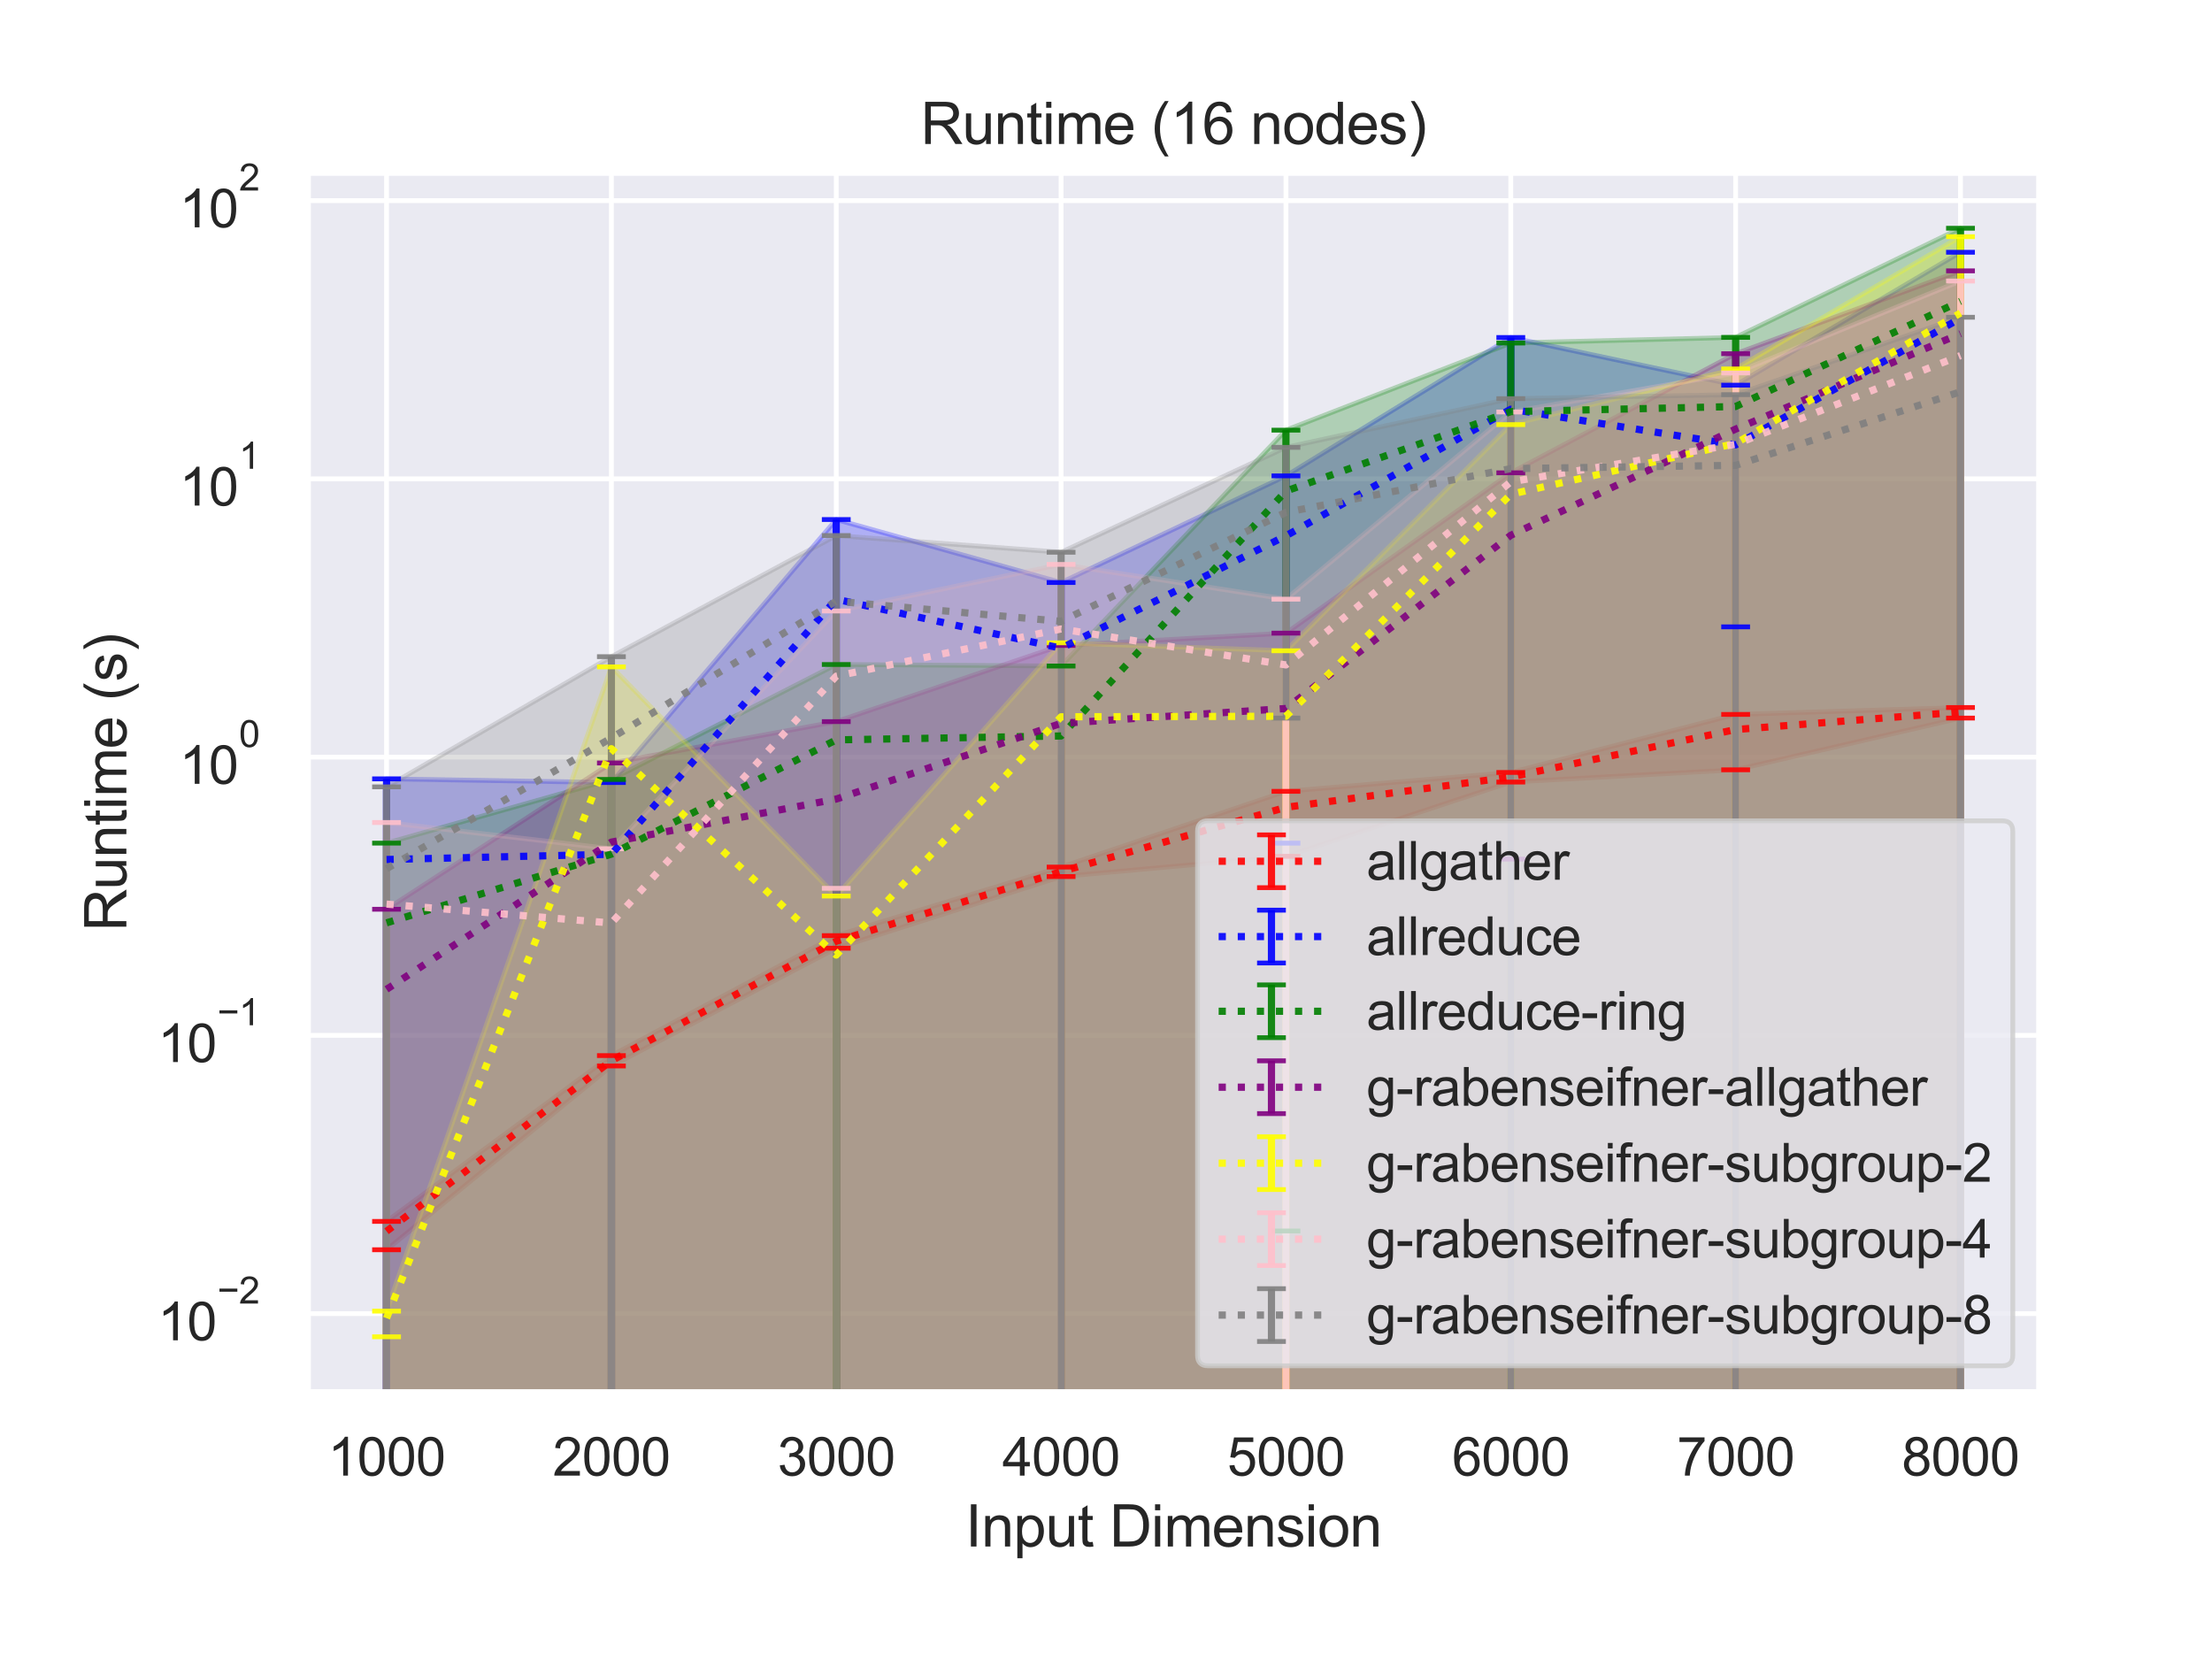 <?xml version="1.0" encoding="utf-8" standalone="no"?>
<!DOCTYPE svg PUBLIC "-//W3C//DTD SVG 1.1//EN"
  "http://www.w3.org/Graphics/SVG/1.1/DTD/svg11.dtd">
<svg height="345.6pt" version="1.1" viewBox="0 0 460.8 345.6" width="460.8pt" xmlns="http://www.w3.org/2000/svg" xmlns:xlink="http://www.w3.org/1999/xlink">
 <defs>
  <style type="text/css">*{stroke-linecap:butt;stroke-linejoin:round;}</style>
 </defs>
 <g id="figure_1">
  <g id="patch_1">
   <path d="M 0 345.6 
L 460.8 345.6 
L 460.8 0 
L 0 0 
z
" style="fill:#ffffff;"/>
  </g>
  <g id="axes_1">
   <g id="patch_2">
    <path d="M 64.13 290.02 
L 424.8 290.02 
L 424.8 36 
L 64.13 36 
z
" style="fill:#eaeaf2;"/>
   </g>
   <g id="matplotlib.axis_1">
    <g id="xtick_1">
     <g id="line2d_1">
      <path clip-path="url(#p6b54a597d5)" d="M 80.524 290.02 
L 80.524 36 
" style="fill:none;stroke:#ffffff;stroke-linecap:round;"/>
     </g>
     <g id="text_1">
      <!-- 1000 -->
      <g style="fill:#262626;" transform="translate(68.29 307.394)scale(0.11 -0.11)">
       <defs>
        <path d="M 2384 0 
L 1822 0 
L 1822 3584 
Q 1619 3391 1289 3197 
Q 959 3003 697 2906 
L 697 3450 
Q 1169 3672 1522 3987 
Q 1875 4303 2022 4600 
L 2384 4600 
L 2384 0 
z
" id="ArialMT-31" transform="scale(0.016)"/>
        <path d="M 266 2259 
Q 266 3072 433 3567 
Q 600 4063 929 4331 
Q 1259 4600 1759 4600 
Q 2128 4600 2406 4451 
Q 2684 4303 2865 4023 
Q 3047 3744 3150 3342 
Q 3253 2941 3253 2259 
Q 3253 1453 3087 958 
Q 2922 463 2592 192 
Q 2263 -78 1759 -78 
Q 1097 -78 719 397 
Q 266 969 266 2259 
z
M 844 2259 
Q 844 1131 1108 757 
Q 1372 384 1759 384 
Q 2147 384 2411 759 
Q 2675 1134 2675 2259 
Q 2675 3391 2411 3762 
Q 2147 4134 1753 4134 
Q 1366 4134 1134 3806 
Q 844 3388 844 2259 
z
" id="ArialMT-30" transform="scale(0.016)"/>
       </defs>
       <use xlink:href="#ArialMT-31"/>
       <use x="55.615" xlink:href="#ArialMT-30"/>
       <use x="111.23" xlink:href="#ArialMT-30"/>
       <use x="166.846" xlink:href="#ArialMT-30"/>
      </g>
     </g>
    </g>
    <g id="xtick_2">
     <g id="line2d_2">
      <path clip-path="url(#p6b54a597d5)" d="M 127.364 290.02 
L 127.364 36 
" style="fill:none;stroke:#ffffff;stroke-linecap:round;"/>
     </g>
     <g id="text_2">
      <!-- 2000 -->
      <g style="fill:#262626;" transform="translate(115.13 307.394)scale(0.11 -0.11)">
       <defs>
        <path d="M 3222 541 
L 3222 0 
L 194 0 
Q 188 203 259 391 
Q 375 700 629 1000 
Q 884 1300 1366 1694 
Q 2113 2306 2375 2664 
Q 2638 3022 2638 3341 
Q 2638 3675 2398 3904 
Q 2159 4134 1775 4134 
Q 1369 4134 1125 3890 
Q 881 3647 878 3216 
L 300 3275 
Q 359 3922 746 4261 
Q 1134 4600 1788 4600 
Q 2447 4600 2831 4234 
Q 3216 3869 3216 3328 
Q 3216 3053 3103 2787 
Q 2991 2522 2730 2228 
Q 2469 1934 1863 1422 
Q 1356 997 1212 845 
Q 1069 694 975 541 
L 3222 541 
z
" id="ArialMT-32" transform="scale(0.016)"/>
       </defs>
       <use xlink:href="#ArialMT-32"/>
       <use x="55.615" xlink:href="#ArialMT-30"/>
       <use x="111.23" xlink:href="#ArialMT-30"/>
       <use x="166.846" xlink:href="#ArialMT-30"/>
      </g>
     </g>
    </g>
    <g id="xtick_3">
     <g id="line2d_3">
      <path clip-path="url(#p6b54a597d5)" d="M 174.205 290.02 
L 174.205 36 
" style="fill:none;stroke:#ffffff;stroke-linecap:round;"/>
     </g>
     <g id="text_3">
      <!-- 3000 -->
      <g style="fill:#262626;" transform="translate(161.971 307.394)scale(0.11 -0.11)">
       <defs>
        <path d="M 269 1209 
L 831 1284 
Q 928 806 1161 595 
Q 1394 384 1728 384 
Q 2125 384 2398 659 
Q 2672 934 2672 1341 
Q 2672 1728 2419 1979 
Q 2166 2231 1775 2231 
Q 1616 2231 1378 2169 
L 1441 2663 
Q 1497 2656 1531 2656 
Q 1891 2656 2178 2843 
Q 2466 3031 2466 3422 
Q 2466 3731 2256 3934 
Q 2047 4138 1716 4138 
Q 1388 4138 1169 3931 
Q 950 3725 888 3313 
L 325 3413 
Q 428 3978 793 4289 
Q 1159 4600 1703 4600 
Q 2078 4600 2393 4439 
Q 2709 4278 2876 4000 
Q 3044 3722 3044 3409 
Q 3044 3113 2884 2869 
Q 2725 2625 2413 2481 
Q 2819 2388 3044 2092 
Q 3269 1797 3269 1353 
Q 3269 753 2831 336 
Q 2394 -81 1725 -81 
Q 1122 -81 723 278 
Q 325 638 269 1209 
z
" id="ArialMT-33" transform="scale(0.016)"/>
       </defs>
       <use xlink:href="#ArialMT-33"/>
       <use x="55.615" xlink:href="#ArialMT-30"/>
       <use x="111.23" xlink:href="#ArialMT-30"/>
       <use x="166.846" xlink:href="#ArialMT-30"/>
      </g>
     </g>
    </g>
    <g id="xtick_4">
     <g id="line2d_4">
      <path clip-path="url(#p6b54a597d5)" d="M 221.045 290.02 
L 221.045 36 
" style="fill:none;stroke:#ffffff;stroke-linecap:round;"/>
     </g>
     <g id="text_4">
      <!-- 4000 -->
      <g style="fill:#262626;" transform="translate(208.811 307.394)scale(0.11 -0.11)">
       <defs>
        <path d="M 2069 0 
L 2069 1097 
L 81 1097 
L 81 1613 
L 2172 4581 
L 2631 4581 
L 2631 1613 
L 3250 1613 
L 3250 1097 
L 2631 1097 
L 2631 0 
L 2069 0 
z
M 2069 1613 
L 2069 3678 
L 634 1613 
L 2069 1613 
z
" id="ArialMT-34" transform="scale(0.016)"/>
       </defs>
       <use xlink:href="#ArialMT-34"/>
       <use x="55.615" xlink:href="#ArialMT-30"/>
       <use x="111.23" xlink:href="#ArialMT-30"/>
       <use x="166.846" xlink:href="#ArialMT-30"/>
      </g>
     </g>
    </g>
    <g id="xtick_5">
     <g id="line2d_5">
      <path clip-path="url(#p6b54a597d5)" d="M 267.885 290.02 
L 267.885 36 
" style="fill:none;stroke:#ffffff;stroke-linecap:round;"/>
     </g>
     <g id="text_5">
      <!-- 5000 -->
      <g style="fill:#262626;" transform="translate(255.651 307.394)scale(0.11 -0.11)">
       <defs>
        <path d="M 266 1200 
L 856 1250 
Q 922 819 1161 601 
Q 1400 384 1738 384 
Q 2144 384 2425 690 
Q 2706 997 2706 1503 
Q 2706 1984 2436 2262 
Q 2166 2541 1728 2541 
Q 1456 2541 1237 2417 
Q 1019 2294 894 2097 
L 366 2166 
L 809 4519 
L 3088 4519 
L 3088 3981 
L 1259 3981 
L 1013 2750 
Q 1425 3038 1878 3038 
Q 2478 3038 2890 2622 
Q 3303 2206 3303 1553 
Q 3303 931 2941 478 
Q 2500 -78 1738 -78 
Q 1113 -78 717 272 
Q 322 622 266 1200 
z
" id="ArialMT-35" transform="scale(0.016)"/>
       </defs>
       <use xlink:href="#ArialMT-35"/>
       <use x="55.615" xlink:href="#ArialMT-30"/>
       <use x="111.23" xlink:href="#ArialMT-30"/>
       <use x="166.846" xlink:href="#ArialMT-30"/>
      </g>
     </g>
    </g>
    <g id="xtick_6">
     <g id="line2d_6">
      <path clip-path="url(#p6b54a597d5)" d="M 314.725 290.02 
L 314.725 36 
" style="fill:none;stroke:#ffffff;stroke-linecap:round;"/>
     </g>
     <g id="text_6">
      <!-- 6000 -->
      <g style="fill:#262626;" transform="translate(302.491 307.394)scale(0.11 -0.11)">
       <defs>
        <path d="M 3184 3459 
L 2625 3416 
Q 2550 3747 2413 3897 
Q 2184 4138 1850 4138 
Q 1581 4138 1378 3988 
Q 1113 3794 959 3422 
Q 806 3050 800 2363 
Q 1003 2672 1297 2822 
Q 1591 2972 1913 2972 
Q 2475 2972 2870 2558 
Q 3266 2144 3266 1488 
Q 3266 1056 3080 686 
Q 2894 316 2569 119 
Q 2244 -78 1831 -78 
Q 1128 -78 684 439 
Q 241 956 241 2144 
Q 241 3472 731 4075 
Q 1159 4600 1884 4600 
Q 2425 4600 2770 4297 
Q 3116 3994 3184 3459 
z
M 888 1484 
Q 888 1194 1011 928 
Q 1134 663 1356 523 
Q 1578 384 1822 384 
Q 2178 384 2434 671 
Q 2691 959 2691 1453 
Q 2691 1928 2437 2201 
Q 2184 2475 1800 2475 
Q 1419 2475 1153 2201 
Q 888 1928 888 1484 
z
" id="ArialMT-36" transform="scale(0.016)"/>
       </defs>
       <use xlink:href="#ArialMT-36"/>
       <use x="55.615" xlink:href="#ArialMT-30"/>
       <use x="111.23" xlink:href="#ArialMT-30"/>
       <use x="166.846" xlink:href="#ArialMT-30"/>
      </g>
     </g>
    </g>
    <g id="xtick_7">
     <g id="line2d_7">
      <path clip-path="url(#p6b54a597d5)" d="M 361.566 290.02 
L 361.566 36 
" style="fill:none;stroke:#ffffff;stroke-linecap:round;"/>
     </g>
     <g id="text_7">
      <!-- 7000 -->
      <g style="fill:#262626;" transform="translate(349.332 307.394)scale(0.11 -0.11)">
       <defs>
        <path d="M 303 3981 
L 303 4522 
L 3269 4522 
L 3269 4084 
Q 2831 3619 2401 2847 
Q 1972 2075 1738 1259 
Q 1569 684 1522 0 
L 944 0 
Q 953 541 1156 1306 
Q 1359 2072 1739 2783 
Q 2119 3494 2547 3981 
L 303 3981 
z
" id="ArialMT-37" transform="scale(0.016)"/>
       </defs>
       <use xlink:href="#ArialMT-37"/>
       <use x="55.615" xlink:href="#ArialMT-30"/>
       <use x="111.23" xlink:href="#ArialMT-30"/>
       <use x="166.846" xlink:href="#ArialMT-30"/>
      </g>
     </g>
    </g>
    <g id="xtick_8">
     <g id="line2d_8">
      <path clip-path="url(#p6b54a597d5)" d="M 408.406 290.02 
L 408.406 36 
" style="fill:none;stroke:#ffffff;stroke-linecap:round;"/>
     </g>
     <g id="text_8">
      <!-- 8000 -->
      <g style="fill:#262626;" transform="translate(396.172 307.394)scale(0.11 -0.11)">
       <defs>
        <path d="M 1131 2484 
Q 781 2613 612 2850 
Q 444 3088 444 3419 
Q 444 3919 803 4259 
Q 1163 4600 1759 4600 
Q 2359 4600 2725 4251 
Q 3091 3903 3091 3403 
Q 3091 3084 2923 2848 
Q 2756 2613 2416 2484 
Q 2838 2347 3058 2040 
Q 3278 1734 3278 1309 
Q 3278 722 2862 322 
Q 2447 -78 1769 -78 
Q 1091 -78 675 323 
Q 259 725 259 1325 
Q 259 1772 486 2073 
Q 713 2375 1131 2484 
z
M 1019 3438 
Q 1019 3113 1228 2906 
Q 1438 2700 1772 2700 
Q 2097 2700 2305 2904 
Q 2513 3109 2513 3406 
Q 2513 3716 2298 3927 
Q 2084 4138 1766 4138 
Q 1444 4138 1231 3931 
Q 1019 3725 1019 3438 
z
M 838 1322 
Q 838 1081 952 856 
Q 1066 631 1291 507 
Q 1516 384 1775 384 
Q 2178 384 2440 643 
Q 2703 903 2703 1303 
Q 2703 1709 2433 1975 
Q 2163 2241 1756 2241 
Q 1359 2241 1098 1978 
Q 838 1716 838 1322 
z
" id="ArialMT-38" transform="scale(0.016)"/>
       </defs>
       <use xlink:href="#ArialMT-38"/>
       <use x="55.615" xlink:href="#ArialMT-30"/>
       <use x="111.23" xlink:href="#ArialMT-30"/>
       <use x="166.846" xlink:href="#ArialMT-30"/>
      </g>
     </g>
    </g>
    <g id="text_9">
     <!-- Input Dimension -->
     <g style="fill:#262626;" transform="translate(201.111 322.169)scale(0.12 -0.12)">
      <defs>
       <path d="M 597 0 
L 597 4581 
L 1203 4581 
L 1203 0 
L 597 0 
z
" id="ArialMT-49" transform="scale(0.016)"/>
       <path d="M 422 0 
L 422 3319 
L 928 3319 
L 928 2847 
Q 1294 3394 1984 3394 
Q 2284 3394 2536 3286 
Q 2788 3178 2913 3003 
Q 3038 2828 3088 2588 
Q 3119 2431 3119 2041 
L 3119 0 
L 2556 0 
L 2556 2019 
Q 2556 2363 2490 2533 
Q 2425 2703 2258 2804 
Q 2091 2906 1866 2906 
Q 1506 2906 1245 2678 
Q 984 2450 984 1813 
L 984 0 
L 422 0 
z
" id="ArialMT-6e" transform="scale(0.016)"/>
       <path d="M 422 -1272 
L 422 3319 
L 934 3319 
L 934 2888 
Q 1116 3141 1344 3267 
Q 1572 3394 1897 3394 
Q 2322 3394 2647 3175 
Q 2972 2956 3137 2557 
Q 3303 2159 3303 1684 
Q 3303 1175 3120 767 
Q 2938 359 2589 142 
Q 2241 -75 1856 -75 
Q 1575 -75 1351 44 
Q 1128 163 984 344 
L 984 -1272 
L 422 -1272 
z
M 931 1641 
Q 931 1000 1190 694 
Q 1450 388 1819 388 
Q 2194 388 2461 705 
Q 2728 1022 2728 1688 
Q 2728 2322 2467 2637 
Q 2206 2953 1844 2953 
Q 1484 2953 1207 2617 
Q 931 2281 931 1641 
z
" id="ArialMT-70" transform="scale(0.016)"/>
       <path d="M 2597 0 
L 2597 488 
Q 2209 -75 1544 -75 
Q 1250 -75 995 37 
Q 741 150 617 320 
Q 494 491 444 738 
Q 409 903 409 1263 
L 409 3319 
L 972 3319 
L 972 1478 
Q 972 1038 1006 884 
Q 1059 663 1231 536 
Q 1403 409 1656 409 
Q 1909 409 2131 539 
Q 2353 669 2445 892 
Q 2538 1116 2538 1541 
L 2538 3319 
L 3100 3319 
L 3100 0 
L 2597 0 
z
" id="ArialMT-75" transform="scale(0.016)"/>
       <path d="M 1650 503 
L 1731 6 
Q 1494 -44 1306 -44 
Q 1000 -44 831 53 
Q 663 150 594 308 
Q 525 466 525 972 
L 525 2881 
L 113 2881 
L 113 3319 
L 525 3319 
L 525 4141 
L 1084 4478 
L 1084 3319 
L 1650 3319 
L 1650 2881 
L 1084 2881 
L 1084 941 
Q 1084 700 1114 631 
Q 1144 563 1211 522 
Q 1278 481 1403 481 
Q 1497 481 1650 503 
z
" id="ArialMT-74" transform="scale(0.016)"/>
       <path id="ArialMT-20" transform="scale(0.016)"/>
       <path d="M 494 0 
L 494 4581 
L 2072 4581 
Q 2606 4581 2888 4516 
Q 3281 4425 3559 4188 
Q 3922 3881 4101 3404 
Q 4281 2928 4281 2316 
Q 4281 1794 4159 1391 
Q 4038 988 3847 723 
Q 3656 459 3429 307 
Q 3203 156 2883 78 
Q 2563 0 2147 0 
L 494 0 
z
M 1100 541 
L 2078 541 
Q 2531 541 2789 625 
Q 3047 709 3200 863 
Q 3416 1078 3536 1442 
Q 3656 1806 3656 2325 
Q 3656 3044 3420 3430 
Q 3184 3816 2847 3947 
Q 2603 4041 2063 4041 
L 1100 4041 
L 1100 541 
z
" id="ArialMT-44" transform="scale(0.016)"/>
       <path d="M 425 3934 
L 425 4581 
L 988 4581 
L 988 3934 
L 425 3934 
z
M 425 0 
L 425 3319 
L 988 3319 
L 988 0 
L 425 0 
z
" id="ArialMT-69" transform="scale(0.016)"/>
       <path d="M 422 0 
L 422 3319 
L 925 3319 
L 925 2853 
Q 1081 3097 1340 3245 
Q 1600 3394 1931 3394 
Q 2300 3394 2536 3241 
Q 2772 3088 2869 2813 
Q 3263 3394 3894 3394 
Q 4388 3394 4653 3120 
Q 4919 2847 4919 2278 
L 4919 0 
L 4359 0 
L 4359 2091 
Q 4359 2428 4304 2576 
Q 4250 2725 4106 2815 
Q 3963 2906 3769 2906 
Q 3419 2906 3187 2673 
Q 2956 2441 2956 1928 
L 2956 0 
L 2394 0 
L 2394 2156 
Q 2394 2531 2256 2718 
Q 2119 2906 1806 2906 
Q 1569 2906 1367 2781 
Q 1166 2656 1075 2415 
Q 984 2175 984 1722 
L 984 0 
L 422 0 
z
" id="ArialMT-6d" transform="scale(0.016)"/>
       <path d="M 2694 1069 
L 3275 997 
Q 3138 488 2766 206 
Q 2394 -75 1816 -75 
Q 1088 -75 661 373 
Q 234 822 234 1631 
Q 234 2469 665 2931 
Q 1097 3394 1784 3394 
Q 2450 3394 2872 2941 
Q 3294 2488 3294 1666 
Q 3294 1616 3291 1516 
L 816 1516 
Q 847 969 1125 678 
Q 1403 388 1819 388 
Q 2128 388 2347 550 
Q 2566 713 2694 1069 
z
M 847 1978 
L 2700 1978 
Q 2663 2397 2488 2606 
Q 2219 2931 1791 2931 
Q 1403 2931 1139 2672 
Q 875 2413 847 1978 
z
" id="ArialMT-65" transform="scale(0.016)"/>
       <path d="M 197 991 
L 753 1078 
Q 800 744 1014 566 
Q 1228 388 1613 388 
Q 2000 388 2187 545 
Q 2375 703 2375 916 
Q 2375 1106 2209 1216 
Q 2094 1291 1634 1406 
Q 1016 1563 777 1677 
Q 538 1791 414 1992 
Q 291 2194 291 2438 
Q 291 2659 392 2848 
Q 494 3038 669 3163 
Q 800 3259 1026 3326 
Q 1253 3394 1513 3394 
Q 1903 3394 2198 3281 
Q 2494 3169 2634 2976 
Q 2775 2784 2828 2463 
L 2278 2388 
Q 2241 2644 2061 2787 
Q 1881 2931 1553 2931 
Q 1166 2931 1000 2803 
Q 834 2675 834 2503 
Q 834 2394 903 2306 
Q 972 2216 1119 2156 
Q 1203 2125 1616 2013 
Q 2213 1853 2448 1751 
Q 2684 1650 2818 1456 
Q 2953 1263 2953 975 
Q 2953 694 2789 445 
Q 2625 197 2315 61 
Q 2006 -75 1616 -75 
Q 969 -75 630 194 
Q 291 463 197 991 
z
" id="ArialMT-73" transform="scale(0.016)"/>
       <path d="M 213 1659 
Q 213 2581 725 3025 
Q 1153 3394 1769 3394 
Q 2453 3394 2887 2945 
Q 3322 2497 3322 1706 
Q 3322 1066 3130 698 
Q 2938 331 2570 128 
Q 2203 -75 1769 -75 
Q 1072 -75 642 372 
Q 213 819 213 1659 
z
M 791 1659 
Q 791 1022 1069 705 
Q 1347 388 1769 388 
Q 2188 388 2466 706 
Q 2744 1025 2744 1678 
Q 2744 2294 2464 2611 
Q 2184 2928 1769 2928 
Q 1347 2928 1069 2612 
Q 791 2297 791 1659 
z
" id="ArialMT-6f" transform="scale(0.016)"/>
      </defs>
      <use xlink:href="#ArialMT-49"/>
      <use x="27.783" xlink:href="#ArialMT-6e"/>
      <use x="83.398" xlink:href="#ArialMT-70"/>
      <use x="139.014" xlink:href="#ArialMT-75"/>
      <use x="194.629" xlink:href="#ArialMT-74"/>
      <use x="222.412" xlink:href="#ArialMT-20"/>
      <use x="250.195" xlink:href="#ArialMT-44"/>
      <use x="322.412" xlink:href="#ArialMT-69"/>
      <use x="344.629" xlink:href="#ArialMT-6d"/>
      <use x="427.93" xlink:href="#ArialMT-65"/>
      <use x="483.545" xlink:href="#ArialMT-6e"/>
      <use x="539.16" xlink:href="#ArialMT-73"/>
      <use x="589.16" xlink:href="#ArialMT-69"/>
      <use x="611.377" xlink:href="#ArialMT-6f"/>
      <use x="666.992" xlink:href="#ArialMT-6e"/>
     </g>
    </g>
   </g>
   <g id="matplotlib.axis_2">
    <g id="ytick_1">
     <g id="line2d_9">
      <path clip-path="url(#p6b54a597d5)" d="M 64.13 273.65 
L 424.8 273.65 
" style="fill:none;stroke:#ffffff;stroke-linecap:round;"/>
     </g>
     <g id="text_10">
      <!-- $\mathdefault{10^{-2}}$ -->
      <g style="fill:#262626;" transform="translate(32.85 279.322)scale(0.11 -0.11)">
       <defs>
        <path d="M 3381 1997 
L 356 1997 
L 356 2522 
L 3381 2522 
L 3381 1997 
z
" id="ArialMT-2212" transform="scale(0.016)"/>
       </defs>
       <use transform="translate(0 0.994)" xlink:href="#ArialMT-31"/>
       <use transform="translate(55.615 0.994)" xlink:href="#ArialMT-30"/>
       <use transform="translate(112.973 70.688)scale(0.7)" xlink:href="#ArialMT-2212"/>
       <use transform="translate(153.852 70.688)scale(0.7)" xlink:href="#ArialMT-32"/>
      </g>
     </g>
    </g>
    <g id="ytick_2">
     <g id="line2d_10">
      <path clip-path="url(#p6b54a597d5)" d="M 64.13 215.685 
L 424.8 215.685 
" style="fill:none;stroke:#ffffff;stroke-linecap:round;"/>
     </g>
     <g id="text_11">
      <!-- $\mathdefault{10^{-1}}$ -->
      <g style="fill:#262626;" transform="translate(32.85 221.357)scale(0.11 -0.11)">
       <use transform="translate(0 0.994)" xlink:href="#ArialMT-31"/>
       <use transform="translate(55.615 0.994)" xlink:href="#ArialMT-30"/>
       <use transform="translate(112.973 70.688)scale(0.7)" xlink:href="#ArialMT-2212"/>
       <use transform="translate(153.852 70.688)scale(0.7)" xlink:href="#ArialMT-31"/>
      </g>
     </g>
    </g>
    <g id="ytick_3">
     <g id="line2d_11">
      <path clip-path="url(#p6b54a597d5)" d="M 64.13 157.72 
L 424.8 157.72 
" style="fill:none;stroke:#ffffff;stroke-linecap:round;"/>
     </g>
     <g id="text_12">
      <!-- $\mathdefault{10^{0}}$ -->
      <g style="fill:#262626;" transform="translate(37.36 163.392)scale(0.11 -0.11)">
       <use transform="translate(0 0.994)" xlink:href="#ArialMT-31"/>
       <use transform="translate(55.615 0.994)" xlink:href="#ArialMT-30"/>
       <use transform="translate(112.973 70.688)scale(0.7)" xlink:href="#ArialMT-30"/>
      </g>
     </g>
    </g>
    <g id="ytick_4">
     <g id="line2d_12">
      <path clip-path="url(#p6b54a597d5)" d="M 64.13 99.755 
L 424.8 99.755 
" style="fill:none;stroke:#ffffff;stroke-linecap:round;"/>
     </g>
     <g id="text_13">
      <!-- $\mathdefault{10^{1}}$ -->
      <g style="fill:#262626;" transform="translate(37.36 105.427)scale(0.11 -0.11)">
       <use transform="translate(0 0.994)" xlink:href="#ArialMT-31"/>
       <use transform="translate(55.615 0.994)" xlink:href="#ArialMT-30"/>
       <use transform="translate(112.973 70.688)scale(0.7)" xlink:href="#ArialMT-31"/>
      </g>
     </g>
    </g>
    <g id="ytick_5">
     <g id="line2d_13">
      <path clip-path="url(#p6b54a597d5)" d="M 64.13 41.791 
L 424.8 41.791 
" style="fill:none;stroke:#ffffff;stroke-linecap:round;"/>
     </g>
     <g id="text_14">
      <!-- $\mathdefault{10^{2}}$ -->
      <g style="fill:#262626;" transform="translate(37.36 47.462)scale(0.11 -0.11)">
       <use transform="translate(0 0.994)" xlink:href="#ArialMT-31"/>
       <use transform="translate(55.615 0.994)" xlink:href="#ArialMT-30"/>
       <use transform="translate(112.973 70.688)scale(0.7)" xlink:href="#ArialMT-32"/>
      </g>
     </g>
    </g>
    <g id="ytick_6"/>
    <g id="ytick_7"/>
    <g id="ytick_8"/>
    <g id="ytick_9"/>
    <g id="ytick_10"/>
    <g id="ytick_11"/>
    <g id="ytick_12"/>
    <g id="ytick_13"/>
    <g id="ytick_14"/>
    <g id="ytick_15"/>
    <g id="ytick_16"/>
    <g id="ytick_17"/>
    <g id="ytick_18"/>
    <g id="ytick_19"/>
    <g id="ytick_20"/>
    <g id="ytick_21"/>
    <g id="ytick_22"/>
    <g id="ytick_23"/>
    <g id="ytick_24"/>
    <g id="ytick_25"/>
    <g id="ytick_26"/>
    <g id="ytick_27"/>
    <g id="ytick_28"/>
    <g id="ytick_29"/>
    <g id="ytick_30"/>
    <g id="ytick_31"/>
    <g id="ytick_32"/>
    <g id="ytick_33"/>
    <g id="ytick_34"/>
    <g id="ytick_35"/>
    <g id="ytick_36"/>
    <g id="ytick_37"/>
    <g id="ytick_38"/>
    <g id="ytick_39"/>
    <g id="ytick_40"/>
    <g id="ytick_41"/>
    <g id="text_15">
     <!-- Runtime (s) -->
     <g style="fill:#262626;" transform="translate(26.324 194.013)rotate(-90)scale(0.12 -0.12)">
      <defs>
       <path d="M 503 0 
L 503 4581 
L 2534 4581 
Q 3147 4581 3465 4457 
Q 3784 4334 3975 4021 
Q 4166 3709 4166 3331 
Q 4166 2844 3850 2509 
Q 3534 2175 2875 2084 
Q 3116 1969 3241 1856 
Q 3506 1613 3744 1247 
L 4541 0 
L 3778 0 
L 3172 953 
Q 2906 1366 2734 1584 
Q 2563 1803 2427 1890 
Q 2291 1978 2150 2013 
Q 2047 2034 1813 2034 
L 1109 2034 
L 1109 0 
L 503 0 
z
M 1109 2559 
L 2413 2559 
Q 2828 2559 3062 2645 
Q 3297 2731 3419 2920 
Q 3541 3109 3541 3331 
Q 3541 3656 3305 3865 
Q 3069 4075 2559 4075 
L 1109 4075 
L 1109 2559 
z
" id="ArialMT-52" transform="scale(0.016)"/>
       <path d="M 1497 -1347 
Q 1031 -759 709 28 
Q 388 816 388 1659 
Q 388 2403 628 3084 
Q 909 3875 1497 4659 
L 1900 4659 
Q 1522 4009 1400 3731 
Q 1209 3300 1100 2831 
Q 966 2247 966 1656 
Q 966 153 1900 -1347 
L 1497 -1347 
z
" id="ArialMT-28" transform="scale(0.016)"/>
       <path d="M 791 -1347 
L 388 -1347 
Q 1322 153 1322 1656 
Q 1322 2244 1188 2822 
Q 1081 3291 891 3722 
Q 769 4003 388 4659 
L 791 4659 
Q 1378 3875 1659 3084 
Q 1900 2403 1900 1659 
Q 1900 816 1576 28 
Q 1253 -759 791 -1347 
z
" id="ArialMT-29" transform="scale(0.016)"/>
      </defs>
      <use xlink:href="#ArialMT-52"/>
      <use x="72.217" xlink:href="#ArialMT-75"/>
      <use x="127.832" xlink:href="#ArialMT-6e"/>
      <use x="183.447" xlink:href="#ArialMT-74"/>
      <use x="211.23" xlink:href="#ArialMT-69"/>
      <use x="233.447" xlink:href="#ArialMT-6d"/>
      <use x="316.748" xlink:href="#ArialMT-65"/>
      <use x="372.363" xlink:href="#ArialMT-20"/>
      <use x="400.146" xlink:href="#ArialMT-28"/>
      <use x="433.447" xlink:href="#ArialMT-73"/>
      <use x="483.447" xlink:href="#ArialMT-29"/>
     </g>
    </g>
   </g>
   <g id="PolyCollection_1">
    <defs>
     <path d="M 80.524 -91.162 
L 80.524 -85.253 
L 127.364 -123.535 
L 174.205 -148.069 
L 221.045 -162.996 
L 267.885 -167.217 
L 314.725 -182.681 
L 361.566 -185.236 
L 408.406 -196.014 
L 408.406 -198.212 
L 408.406 -198.212 
L 361.566 -196.77 
L 314.725 -184.682 
L 267.885 -180.751 
L 221.045 -164.975 
L 174.205 -150.688 
L 127.364 -125.698 
L 80.524 -91.162 
z
" id="m1aa6c4ca49" style="stroke:#ff0000;stroke-opacity:0.25;"/>
    </defs>
    <g clip-path="url(#p6b54a597d5)">
     <use style="fill:#ff0000;fill-opacity:0.25;stroke:#ff0000;stroke-opacity:0.25;" x="0" xlink:href="#m1aa6c4ca49" y="345.6"/>
    </g>
   </g>
   <g id="PolyCollection_2">
    <path clip-path="url(#p6b54a597d5)" d="M 80.524 162.251 
L 80.524 58122.542 
L 127.364 58122.542 
L 174.205 58122.542 
L 221.045 58122.542 
L 267.885 175.646 
L 314.725 58122.542 
L 361.566 130.586 
L 408.406 58122.542 
L 408.406 52.549 
L 408.406 52.549 
L 361.566 80.231 
L 314.725 70.31 
L 267.885 99.134 
L 221.045 121.351 
L 174.205 108.228 
L 127.364 163.013 
L 80.524 162.251 
z
" style="fill:#0000ff;fill-opacity:0.25;stroke:#0000ff;stroke-opacity:0.25;"/>
   </g>
   <g id="PolyCollection_3">
    <path clip-path="url(#p6b54a597d5)" d="M 80.524 175.637 
L 80.524 58122.542 
L 127.364 58122.542 
L 174.205 58122.542 
L 221.045 58122.542 
L 267.885 256.428 
L 314.725 58122.542 
L 361.566 58122.542 
L 408.406 58122.542 
L 408.406 47.546 
L 408.406 47.546 
L 361.566 70.28 
L 314.725 71.453 
L 267.885 89.606 
L 221.045 138.742 
L 174.205 138.427 
L 127.364 162.375 
L 80.524 175.637 
z
" style="fill:#008000;fill-opacity:0.25;stroke:#008000;stroke-opacity:0.25;"/>
   </g>
   <g id="PolyCollection_4">
    <path clip-path="url(#p6b54a597d5)" d="M 80.524 189.412 
L 80.524 58122.542 
L 127.364 58122.542 
L 174.205 58122.542 
L 221.045 58122.542 
L 267.885 58122.542 
L 314.725 178.966 
L 361.566 58122.542 
L 408.406 58122.542 
L 408.406 56.428 
L 408.406 56.428 
L 361.566 73.687 
L 314.725 98.498 
L 267.885 131.894 
L 221.045 134.455 
L 174.205 150.328 
L 127.364 158.944 
L 80.524 189.412 
z
" style="fill:#800080;fill-opacity:0.25;stroke:#800080;stroke-opacity:0.25;"/>
   </g>
   <g id="PolyCollection_5">
    <path clip-path="url(#p6b54a597d5)" d="M 80.524 273.133 
L 80.524 278.474 
L 127.364 58122.542 
L 174.205 58122.542 
L 221.045 58122.542 
L 267.885 58122.542 
L 314.725 58122.542 
L 361.566 58122.542 
L 408.406 58122.542 
L 408.406 49.306 
L 408.406 49.306 
L 361.566 76.851 
L 314.725 88.454 
L 267.885 135.569 
L 221.045 133.909 
L 174.205 186.664 
L 127.364 138.92 
L 80.524 273.133 
z
" style="fill:#ffff00;fill-opacity:0.25;stroke:#ffff00;stroke-opacity:0.25;"/>
   </g>
   <g id="PolyCollection_6">
    <path clip-path="url(#p6b54a597d5)" d="M 80.524 171.342 
L 80.524 58122.542 
L 127.364 58122.542 
L 174.205 185.049 
L 221.045 58122.542 
L 267.885 58122.542 
L 314.725 58122.542 
L 361.566 58122.542 
L 408.406 58122.542 
L 408.406 58.54 
L 408.406 58.54 
L 361.566 77.69 
L 314.725 85.825 
L 267.885 124.817 
L 221.045 117.575 
L 174.205 127.285 
L 127.364 176.813 
L 80.524 171.342 
z
" style="fill:#ffc0cb;fill-opacity:0.25;stroke:#ffc0cb;stroke-opacity:0.25;"/>
   </g>
   <g id="PolyCollection_7">
    <path clip-path="url(#p6b54a597d5)" d="M 80.524 163.918 
L 80.524 58122.542 
L 127.364 58122.542 
L 174.205 58122.542 
L 221.045 58122.542 
L 267.885 149.593 
L 314.725 58122.542 
L 361.566 58122.542 
L 408.406 58122.542 
L 408.406 66.091 
L 408.406 66.091 
L 361.566 82.213 
L 314.725 83.051 
L 267.885 93.193 
L 221.045 115.046 
L 174.205 111.563 
L 127.364 136.799 
L 80.524 163.918 
z
" style="fill:#808080;fill-opacity:0.25;stroke:#808080;stroke-opacity:0.25;"/>
   </g>
   <g id="LineCollection_1">
    <path clip-path="url(#p6b54a597d5)" d="M 80.524 260.347 
L 80.524 254.438 
" style="fill:none;stroke:#ff0000;stroke-opacity:0.9;stroke-width:1.5;"/>
    <path clip-path="url(#p6b54a597d5)" d="M 127.364 222.065 
L 127.364 219.902 
" style="fill:none;stroke:#ff0000;stroke-opacity:0.9;stroke-width:1.5;"/>
    <path clip-path="url(#p6b54a597d5)" d="M 174.205 197.531 
L 174.205 194.912 
" style="fill:none;stroke:#ff0000;stroke-opacity:0.9;stroke-width:1.5;"/>
    <path clip-path="url(#p6b54a597d5)" d="M 221.045 182.604 
L 221.045 180.625 
" style="fill:none;stroke:#ff0000;stroke-opacity:0.9;stroke-width:1.5;"/>
    <path clip-path="url(#p6b54a597d5)" d="M 267.885 178.383 
L 267.885 164.849 
" style="fill:none;stroke:#ff0000;stroke-opacity:0.9;stroke-width:1.5;"/>
    <path clip-path="url(#p6b54a597d5)" d="M 314.725 162.919 
L 314.725 160.918 
" style="fill:none;stroke:#ff0000;stroke-opacity:0.9;stroke-width:1.5;"/>
    <path clip-path="url(#p6b54a597d5)" d="M 361.566 160.364 
L 361.566 148.83 
" style="fill:none;stroke:#ff0000;stroke-opacity:0.9;stroke-width:1.5;"/>
    <path clip-path="url(#p6b54a597d5)" d="M 408.406 149.586 
L 408.406 147.388 
" style="fill:none;stroke:#ff0000;stroke-opacity:0.9;stroke-width:1.5;"/>
   </g>
   <g id="LineCollection_2">
    <path clip-path="url(#p6b54a597d5)" d="M 80.524 346.6 
L 80.524 162.251 
" style="fill:none;stroke:#0000ff;stroke-opacity:0.9;stroke-width:1.5;"/>
    <path clip-path="url(#p6b54a597d5)" d="M 127.364 346.6 
L 127.364 163.013 
" style="fill:none;stroke:#0000ff;stroke-opacity:0.9;stroke-width:1.5;"/>
    <path clip-path="url(#p6b54a597d5)" d="M 174.205 346.6 
L 174.205 108.228 
" style="fill:none;stroke:#0000ff;stroke-opacity:0.9;stroke-width:1.5;"/>
    <path clip-path="url(#p6b54a597d5)" d="M 221.045 346.6 
L 221.045 121.351 
" style="fill:none;stroke:#0000ff;stroke-opacity:0.9;stroke-width:1.5;"/>
    <path clip-path="url(#p6b54a597d5)" d="M 267.885 175.646 
L 267.885 99.134 
" style="fill:none;stroke:#0000ff;stroke-opacity:0.9;stroke-width:1.5;"/>
    <path clip-path="url(#p6b54a597d5)" d="M 314.725 346.6 
L 314.725 70.31 
" style="fill:none;stroke:#0000ff;stroke-opacity:0.9;stroke-width:1.5;"/>
    <path clip-path="url(#p6b54a597d5)" d="M 361.566 130.586 
L 361.566 80.231 
" style="fill:none;stroke:#0000ff;stroke-opacity:0.9;stroke-width:1.5;"/>
    <path clip-path="url(#p6b54a597d5)" d="M 408.406 346.6 
L 408.406 52.549 
" style="fill:none;stroke:#0000ff;stroke-opacity:0.9;stroke-width:1.5;"/>
   </g>
   <g id="LineCollection_3">
    <path clip-path="url(#p6b54a597d5)" d="M 80.524 346.6 
L 80.524 175.637 
" style="fill:none;stroke:#008000;stroke-opacity:0.9;stroke-width:1.5;"/>
    <path clip-path="url(#p6b54a597d5)" d="M 127.364 346.6 
L 127.364 162.375 
" style="fill:none;stroke:#008000;stroke-opacity:0.9;stroke-width:1.5;"/>
    <path clip-path="url(#p6b54a597d5)" d="M 174.205 346.6 
L 174.205 138.427 
" style="fill:none;stroke:#008000;stroke-opacity:0.9;stroke-width:1.5;"/>
    <path clip-path="url(#p6b54a597d5)" d="M 221.045 346.6 
L 221.045 138.742 
" style="fill:none;stroke:#008000;stroke-opacity:0.9;stroke-width:1.5;"/>
    <path clip-path="url(#p6b54a597d5)" d="M 267.885 256.428 
L 267.885 89.606 
" style="fill:none;stroke:#008000;stroke-opacity:0.9;stroke-width:1.5;"/>
    <path clip-path="url(#p6b54a597d5)" d="M 314.725 346.6 
L 314.725 71.453 
" style="fill:none;stroke:#008000;stroke-opacity:0.9;stroke-width:1.5;"/>
    <path clip-path="url(#p6b54a597d5)" d="M 361.566 346.6 
L 361.566 70.28 
" style="fill:none;stroke:#008000;stroke-opacity:0.9;stroke-width:1.5;"/>
    <path clip-path="url(#p6b54a597d5)" d="M 408.406 346.6 
L 408.406 47.546 
" style="fill:none;stroke:#008000;stroke-opacity:0.9;stroke-width:1.5;"/>
   </g>
   <g id="LineCollection_4">
    <path clip-path="url(#p6b54a597d5)" d="M 80.524 346.6 
L 80.524 189.412 
" style="fill:none;stroke:#800080;stroke-opacity:0.9;stroke-width:1.5;"/>
    <path clip-path="url(#p6b54a597d5)" d="M 127.364 346.6 
L 127.364 158.944 
" style="fill:none;stroke:#800080;stroke-opacity:0.9;stroke-width:1.5;"/>
    <path clip-path="url(#p6b54a597d5)" d="M 174.205 346.6 
L 174.205 150.328 
" style="fill:none;stroke:#800080;stroke-opacity:0.9;stroke-width:1.5;"/>
    <path clip-path="url(#p6b54a597d5)" d="M 221.045 346.6 
L 221.045 134.455 
" style="fill:none;stroke:#800080;stroke-opacity:0.9;stroke-width:1.5;"/>
    <path clip-path="url(#p6b54a597d5)" d="M 267.885 346.6 
L 267.885 131.894 
" style="fill:none;stroke:#800080;stroke-opacity:0.9;stroke-width:1.5;"/>
    <path clip-path="url(#p6b54a597d5)" d="M 314.725 178.966 
L 314.725 98.498 
" style="fill:none;stroke:#800080;stroke-opacity:0.9;stroke-width:1.5;"/>
    <path clip-path="url(#p6b54a597d5)" d="M 361.566 346.6 
L 361.566 73.687 
" style="fill:none;stroke:#800080;stroke-opacity:0.9;stroke-width:1.5;"/>
    <path clip-path="url(#p6b54a597d5)" d="M 408.406 346.6 
L 408.406 56.428 
" style="fill:none;stroke:#800080;stroke-opacity:0.9;stroke-width:1.5;"/>
   </g>
   <g id="LineCollection_5">
    <path clip-path="url(#p6b54a597d5)" d="M 80.524 278.474 
L 80.524 273.133 
" style="fill:none;stroke:#ffff00;stroke-opacity:0.9;stroke-width:1.5;"/>
    <path clip-path="url(#p6b54a597d5)" d="M 127.364 346.6 
L 127.364 138.92 
" style="fill:none;stroke:#ffff00;stroke-opacity:0.9;stroke-width:1.5;"/>
    <path clip-path="url(#p6b54a597d5)" d="M 174.205 346.6 
L 174.205 186.664 
" style="fill:none;stroke:#ffff00;stroke-opacity:0.9;stroke-width:1.5;"/>
    <path clip-path="url(#p6b54a597d5)" d="M 221.045 346.6 
L 221.045 133.909 
" style="fill:none;stroke:#ffff00;stroke-opacity:0.9;stroke-width:1.5;"/>
    <path clip-path="url(#p6b54a597d5)" d="M 267.885 346.6 
L 267.885 135.569 
" style="fill:none;stroke:#ffff00;stroke-opacity:0.9;stroke-width:1.5;"/>
    <path clip-path="url(#p6b54a597d5)" d="M 314.725 346.6 
L 314.725 88.454 
" style="fill:none;stroke:#ffff00;stroke-opacity:0.9;stroke-width:1.5;"/>
    <path clip-path="url(#p6b54a597d5)" d="M 361.566 346.6 
L 361.566 76.851 
" style="fill:none;stroke:#ffff00;stroke-opacity:0.9;stroke-width:1.5;"/>
    <path clip-path="url(#p6b54a597d5)" d="M 408.406 346.6 
L 408.406 49.306 
" style="fill:none;stroke:#ffff00;stroke-opacity:0.9;stroke-width:1.5;"/>
   </g>
   <g id="LineCollection_6">
    <path clip-path="url(#p6b54a597d5)" d="M 80.524 346.6 
L 80.524 171.342 
" style="fill:none;stroke:#ffc0cb;stroke-opacity:0.9;stroke-width:1.5;"/>
    <path clip-path="url(#p6b54a597d5)" d="M 127.364 346.6 
L 127.364 176.813 
" style="fill:none;stroke:#ffc0cb;stroke-opacity:0.9;stroke-width:1.5;"/>
    <path clip-path="url(#p6b54a597d5)" d="M 174.205 185.049 
L 174.205 127.285 
" style="fill:none;stroke:#ffc0cb;stroke-opacity:0.9;stroke-width:1.5;"/>
    <path clip-path="url(#p6b54a597d5)" d="M 221.045 346.6 
L 221.045 117.575 
" style="fill:none;stroke:#ffc0cb;stroke-opacity:0.9;stroke-width:1.5;"/>
    <path clip-path="url(#p6b54a597d5)" d="M 267.885 346.6 
L 267.885 124.817 
" style="fill:none;stroke:#ffc0cb;stroke-opacity:0.9;stroke-width:1.5;"/>
    <path clip-path="url(#p6b54a597d5)" d="M 314.725 346.6 
L 314.725 85.825 
" style="fill:none;stroke:#ffc0cb;stroke-opacity:0.9;stroke-width:1.5;"/>
    <path clip-path="url(#p6b54a597d5)" d="M 361.566 346.6 
L 361.566 77.69 
" style="fill:none;stroke:#ffc0cb;stroke-opacity:0.9;stroke-width:1.5;"/>
    <path clip-path="url(#p6b54a597d5)" d="M 408.406 346.6 
L 408.406 58.54 
" style="fill:none;stroke:#ffc0cb;stroke-opacity:0.9;stroke-width:1.5;"/>
   </g>
   <g id="LineCollection_7">
    <path clip-path="url(#p6b54a597d5)" d="M 80.524 346.6 
L 80.524 163.918 
" style="fill:none;stroke:#808080;stroke-opacity:0.9;stroke-width:1.5;"/>
    <path clip-path="url(#p6b54a597d5)" d="M 127.364 346.6 
L 127.364 136.799 
" style="fill:none;stroke:#808080;stroke-opacity:0.9;stroke-width:1.5;"/>
    <path clip-path="url(#p6b54a597d5)" d="M 174.205 346.6 
L 174.205 111.563 
" style="fill:none;stroke:#808080;stroke-opacity:0.9;stroke-width:1.5;"/>
    <path clip-path="url(#p6b54a597d5)" d="M 221.045 346.6 
L 221.045 115.046 
" style="fill:none;stroke:#808080;stroke-opacity:0.9;stroke-width:1.5;"/>
    <path clip-path="url(#p6b54a597d5)" d="M 267.885 149.593 
L 267.885 93.193 
" style="fill:none;stroke:#808080;stroke-opacity:0.9;stroke-width:1.5;"/>
    <path clip-path="url(#p6b54a597d5)" d="M 314.725 346.6 
L 314.725 83.051 
" style="fill:none;stroke:#808080;stroke-opacity:0.9;stroke-width:1.5;"/>
    <path clip-path="url(#p6b54a597d5)" d="M 361.566 346.6 
L 361.566 82.213 
" style="fill:none;stroke:#808080;stroke-opacity:0.9;stroke-width:1.5;"/>
    <path clip-path="url(#p6b54a597d5)" d="M 408.406 346.6 
L 408.406 66.091 
" style="fill:none;stroke:#808080;stroke-opacity:0.9;stroke-width:1.5;"/>
   </g>
   <g id="line2d_14">
    <defs>
     <path d="M 3 0 
L -3 -0 
" id="m493e745006" style="stroke:#ff0000;stroke-opacity:0.9;"/>
    </defs>
    <g clip-path="url(#p6b54a597d5)">
     <use style="fill:#ff0000;fill-opacity:0.9;stroke:#ff0000;stroke-opacity:0.9;" x="80.524" xlink:href="#m493e745006" y="260.347"/>
     <use style="fill:#ff0000;fill-opacity:0.9;stroke:#ff0000;stroke-opacity:0.9;" x="127.364" xlink:href="#m493e745006" y="222.065"/>
     <use style="fill:#ff0000;fill-opacity:0.9;stroke:#ff0000;stroke-opacity:0.9;" x="174.205" xlink:href="#m493e745006" y="197.531"/>
     <use style="fill:#ff0000;fill-opacity:0.9;stroke:#ff0000;stroke-opacity:0.9;" x="221.045" xlink:href="#m493e745006" y="182.604"/>
     <use style="fill:#ff0000;fill-opacity:0.9;stroke:#ff0000;stroke-opacity:0.9;" x="267.885" xlink:href="#m493e745006" y="178.383"/>
     <use style="fill:#ff0000;fill-opacity:0.9;stroke:#ff0000;stroke-opacity:0.9;" x="314.725" xlink:href="#m493e745006" y="162.919"/>
     <use style="fill:#ff0000;fill-opacity:0.9;stroke:#ff0000;stroke-opacity:0.9;" x="361.566" xlink:href="#m493e745006" y="160.364"/>
     <use style="fill:#ff0000;fill-opacity:0.9;stroke:#ff0000;stroke-opacity:0.9;" x="408.406" xlink:href="#m493e745006" y="149.586"/>
    </g>
   </g>
   <g id="line2d_15">
    <g clip-path="url(#p6b54a597d5)">
     <use style="fill:#ff0000;fill-opacity:0.9;stroke:#ff0000;stroke-opacity:0.9;" x="80.524" xlink:href="#m493e745006" y="254.438"/>
     <use style="fill:#ff0000;fill-opacity:0.9;stroke:#ff0000;stroke-opacity:0.9;" x="127.364" xlink:href="#m493e745006" y="219.902"/>
     <use style="fill:#ff0000;fill-opacity:0.9;stroke:#ff0000;stroke-opacity:0.9;" x="174.205" xlink:href="#m493e745006" y="194.912"/>
     <use style="fill:#ff0000;fill-opacity:0.9;stroke:#ff0000;stroke-opacity:0.9;" x="221.045" xlink:href="#m493e745006" y="180.625"/>
     <use style="fill:#ff0000;fill-opacity:0.9;stroke:#ff0000;stroke-opacity:0.9;" x="267.885" xlink:href="#m493e745006" y="164.849"/>
     <use style="fill:#ff0000;fill-opacity:0.9;stroke:#ff0000;stroke-opacity:0.9;" x="314.725" xlink:href="#m493e745006" y="160.918"/>
     <use style="fill:#ff0000;fill-opacity:0.9;stroke:#ff0000;stroke-opacity:0.9;" x="361.566" xlink:href="#m493e745006" y="148.83"/>
     <use style="fill:#ff0000;fill-opacity:0.9;stroke:#ff0000;stroke-opacity:0.9;" x="408.406" xlink:href="#m493e745006" y="147.388"/>
    </g>
   </g>
   <g id="line2d_16">
    <defs>
     <path d="M 3 0 
L -3 -0 
" id="mad522e078e" style="stroke:#0000ff;stroke-opacity:0.9;"/>
    </defs>
    <g clip-path="url(#p6b54a597d5)">
     <use style="fill:#0000ff;fill-opacity:0.9;stroke:#0000ff;stroke-opacity:0.9;" x="247.912" xlink:href="#mad522e078e" y="24884.2"/>
     <use style="fill:#0000ff;fill-opacity:0.9;stroke:#0000ff;stroke-opacity:0.9;" x="267.885" xlink:href="#mad522e078e" y="175.646"/>
     <use style="fill:#0000ff;fill-opacity:0.9;stroke:#0000ff;stroke-opacity:0.9;" x="287.858" xlink:href="#mad522e078e" y="24884.2"/>
     <use style="fill:#0000ff;fill-opacity:0.9;stroke:#0000ff;stroke-opacity:0.9;" x="341.572" xlink:href="#mad522e078e" y="24884.2"/>
     <use style="fill:#0000ff;fill-opacity:0.9;stroke:#0000ff;stroke-opacity:0.9;" x="361.566" xlink:href="#mad522e078e" y="130.586"/>
     <use style="fill:#0000ff;fill-opacity:0.9;stroke:#0000ff;stroke-opacity:0.9;" x="381.559" xlink:href="#mad522e078e" y="24884.2"/>
    </g>
   </g>
   <g id="line2d_17">
    <g clip-path="url(#p6b54a597d5)">
     <use style="fill:#0000ff;fill-opacity:0.9;stroke:#0000ff;stroke-opacity:0.9;" x="80.524" xlink:href="#mad522e078e" y="162.251"/>
     <use style="fill:#0000ff;fill-opacity:0.9;stroke:#0000ff;stroke-opacity:0.9;" x="127.364" xlink:href="#mad522e078e" y="163.013"/>
     <use style="fill:#0000ff;fill-opacity:0.9;stroke:#0000ff;stroke-opacity:0.9;" x="174.205" xlink:href="#mad522e078e" y="108.228"/>
     <use style="fill:#0000ff;fill-opacity:0.9;stroke:#0000ff;stroke-opacity:0.9;" x="221.045" xlink:href="#mad522e078e" y="121.351"/>
     <use style="fill:#0000ff;fill-opacity:0.9;stroke:#0000ff;stroke-opacity:0.9;" x="267.885" xlink:href="#mad522e078e" y="99.134"/>
     <use style="fill:#0000ff;fill-opacity:0.9;stroke:#0000ff;stroke-opacity:0.9;" x="314.725" xlink:href="#mad522e078e" y="70.31"/>
     <use style="fill:#0000ff;fill-opacity:0.9;stroke:#0000ff;stroke-opacity:0.9;" x="361.566" xlink:href="#mad522e078e" y="80.231"/>
     <use style="fill:#0000ff;fill-opacity:0.9;stroke:#0000ff;stroke-opacity:0.9;" x="408.406" xlink:href="#mad522e078e" y="52.549"/>
    </g>
   </g>
   <g id="line2d_18">
    <defs>
     <path d="M 3 0 
L -3 -0 
" id="mb9a2f3aa79" style="stroke:#008000;stroke-opacity:0.9;"/>
    </defs>
    <g clip-path="url(#p6b54a597d5)">
     <use style="fill:#008000;fill-opacity:0.9;stroke:#008000;stroke-opacity:0.9;" x="247.95" xlink:href="#mb9a2f3aa79" y="24884.2"/>
     <use style="fill:#008000;fill-opacity:0.9;stroke:#008000;stroke-opacity:0.9;" x="267.885" xlink:href="#mb9a2f3aa79" y="256.428"/>
     <use style="fill:#008000;fill-opacity:0.9;stroke:#008000;stroke-opacity:0.9;" x="287.82" xlink:href="#mb9a2f3aa79" y="24884.2"/>
    </g>
   </g>
   <g id="line2d_19">
    <g clip-path="url(#p6b54a597d5)">
     <use style="fill:#008000;fill-opacity:0.9;stroke:#008000;stroke-opacity:0.9;" x="80.524" xlink:href="#mb9a2f3aa79" y="175.637"/>
     <use style="fill:#008000;fill-opacity:0.9;stroke:#008000;stroke-opacity:0.9;" x="127.364" xlink:href="#mb9a2f3aa79" y="162.375"/>
     <use style="fill:#008000;fill-opacity:0.9;stroke:#008000;stroke-opacity:0.9;" x="174.205" xlink:href="#mb9a2f3aa79" y="138.427"/>
     <use style="fill:#008000;fill-opacity:0.9;stroke:#008000;stroke-opacity:0.9;" x="221.045" xlink:href="#mb9a2f3aa79" y="138.742"/>
     <use style="fill:#008000;fill-opacity:0.9;stroke:#008000;stroke-opacity:0.9;" x="267.885" xlink:href="#mb9a2f3aa79" y="89.606"/>
     <use style="fill:#008000;fill-opacity:0.9;stroke:#008000;stroke-opacity:0.9;" x="314.725" xlink:href="#mb9a2f3aa79" y="71.453"/>
     <use style="fill:#008000;fill-opacity:0.9;stroke:#008000;stroke-opacity:0.9;" x="361.566" xlink:href="#mb9a2f3aa79" y="70.28"/>
     <use style="fill:#008000;fill-opacity:0.9;stroke:#008000;stroke-opacity:0.9;" x="408.406" xlink:href="#mb9a2f3aa79" y="47.546"/>
    </g>
   </g>
   <g id="line2d_20">
    <defs>
     <path d="M 3 0 
L -3 -0 
" id="ma2c312ca84" style="stroke:#800080;stroke-opacity:0.9;"/>
    </defs>
    <g clip-path="url(#p6b54a597d5)">
     <use style="fill:#800080;fill-opacity:0.9;stroke:#800080;stroke-opacity:0.9;" x="294.754" xlink:href="#ma2c312ca84" y="24884.2"/>
     <use style="fill:#800080;fill-opacity:0.9;stroke:#800080;stroke-opacity:0.9;" x="314.725" xlink:href="#ma2c312ca84" y="178.966"/>
     <use style="fill:#800080;fill-opacity:0.9;stroke:#800080;stroke-opacity:0.9;" x="334.697" xlink:href="#ma2c312ca84" y="24884.2"/>
    </g>
   </g>
   <g id="line2d_21">
    <g clip-path="url(#p6b54a597d5)">
     <use style="fill:#800080;fill-opacity:0.9;stroke:#800080;stroke-opacity:0.9;" x="80.524" xlink:href="#ma2c312ca84" y="189.412"/>
     <use style="fill:#800080;fill-opacity:0.9;stroke:#800080;stroke-opacity:0.9;" x="127.364" xlink:href="#ma2c312ca84" y="158.944"/>
     <use style="fill:#800080;fill-opacity:0.9;stroke:#800080;stroke-opacity:0.9;" x="174.205" xlink:href="#ma2c312ca84" y="150.328"/>
     <use style="fill:#800080;fill-opacity:0.9;stroke:#800080;stroke-opacity:0.9;" x="221.045" xlink:href="#ma2c312ca84" y="134.455"/>
     <use style="fill:#800080;fill-opacity:0.9;stroke:#800080;stroke-opacity:0.9;" x="267.885" xlink:href="#ma2c312ca84" y="131.894"/>
     <use style="fill:#800080;fill-opacity:0.9;stroke:#800080;stroke-opacity:0.9;" x="314.725" xlink:href="#ma2c312ca84" y="98.498"/>
     <use style="fill:#800080;fill-opacity:0.9;stroke:#800080;stroke-opacity:0.9;" x="361.566" xlink:href="#ma2c312ca84" y="73.687"/>
     <use style="fill:#800080;fill-opacity:0.9;stroke:#800080;stroke-opacity:0.9;" x="408.406" xlink:href="#ma2c312ca84" y="56.428"/>
    </g>
   </g>
   <g id="line2d_22">
    <defs>
     <path d="M 3 0 
L -3 -0 
" id="ma60ed17262" style="stroke:#ffff00;stroke-opacity:0.9;"/>
    </defs>
    <g clip-path="url(#p6b54a597d5)">
     <use style="fill:#ffff00;fill-opacity:0.9;stroke:#ffff00;stroke-opacity:0.9;" x="80.524" xlink:href="#ma60ed17262" y="278.474"/>
     <use style="fill:#ffff00;fill-opacity:0.9;stroke:#ffff00;stroke-opacity:0.9;" x="100.449" xlink:href="#ma60ed17262" y="24884.2"/>
    </g>
   </g>
   <g id="line2d_23">
    <g clip-path="url(#p6b54a597d5)">
     <use style="fill:#ffff00;fill-opacity:0.9;stroke:#ffff00;stroke-opacity:0.9;" x="80.524" xlink:href="#ma60ed17262" y="273.133"/>
     <use style="fill:#ffff00;fill-opacity:0.9;stroke:#ffff00;stroke-opacity:0.9;" x="127.364" xlink:href="#ma60ed17262" y="138.92"/>
     <use style="fill:#ffff00;fill-opacity:0.9;stroke:#ffff00;stroke-opacity:0.9;" x="174.205" xlink:href="#ma60ed17262" y="186.664"/>
     <use style="fill:#ffff00;fill-opacity:0.9;stroke:#ffff00;stroke-opacity:0.9;" x="221.045" xlink:href="#ma60ed17262" y="133.909"/>
     <use style="fill:#ffff00;fill-opacity:0.9;stroke:#ffff00;stroke-opacity:0.9;" x="267.885" xlink:href="#ma60ed17262" y="135.569"/>
     <use style="fill:#ffff00;fill-opacity:0.9;stroke:#ffff00;stroke-opacity:0.9;" x="314.725" xlink:href="#ma60ed17262" y="88.454"/>
     <use style="fill:#ffff00;fill-opacity:0.9;stroke:#ffff00;stroke-opacity:0.9;" x="361.566" xlink:href="#ma60ed17262" y="76.851"/>
     <use style="fill:#ffff00;fill-opacity:0.9;stroke:#ffff00;stroke-opacity:0.9;" x="408.406" xlink:href="#ma60ed17262" y="49.306"/>
    </g>
   </g>
   <g id="line2d_24">
    <defs>
     <path d="M 3 0 
L -3 -0 
" id="mf1a01764ba" style="stroke:#ffc0cb;stroke-opacity:0.9;"/>
    </defs>
    <g clip-path="url(#p6b54a597d5)">
     <use style="fill:#ffc0cb;fill-opacity:0.9;stroke:#ffc0cb;stroke-opacity:0.9;" x="154.236" xlink:href="#mf1a01764ba" y="24884.2"/>
     <use style="fill:#ffc0cb;fill-opacity:0.9;stroke:#ffc0cb;stroke-opacity:0.9;" x="174.205" xlink:href="#mf1a01764ba" y="185.049"/>
     <use style="fill:#ffc0cb;fill-opacity:0.9;stroke:#ffc0cb;stroke-opacity:0.9;" x="194.173" xlink:href="#mf1a01764ba" y="24884.2"/>
    </g>
   </g>
   <g id="line2d_25">
    <g clip-path="url(#p6b54a597d5)">
     <use style="fill:#ffc0cb;fill-opacity:0.9;stroke:#ffc0cb;stroke-opacity:0.9;" x="80.524" xlink:href="#mf1a01764ba" y="171.342"/>
     <use style="fill:#ffc0cb;fill-opacity:0.9;stroke:#ffc0cb;stroke-opacity:0.9;" x="127.364" xlink:href="#mf1a01764ba" y="176.813"/>
     <use style="fill:#ffc0cb;fill-opacity:0.9;stroke:#ffc0cb;stroke-opacity:0.9;" x="174.205" xlink:href="#mf1a01764ba" y="127.285"/>
     <use style="fill:#ffc0cb;fill-opacity:0.9;stroke:#ffc0cb;stroke-opacity:0.9;" x="221.045" xlink:href="#mf1a01764ba" y="117.575"/>
     <use style="fill:#ffc0cb;fill-opacity:0.9;stroke:#ffc0cb;stroke-opacity:0.9;" x="267.885" xlink:href="#mf1a01764ba" y="124.817"/>
     <use style="fill:#ffc0cb;fill-opacity:0.9;stroke:#ffc0cb;stroke-opacity:0.9;" x="314.725" xlink:href="#mf1a01764ba" y="85.825"/>
     <use style="fill:#ffc0cb;fill-opacity:0.9;stroke:#ffc0cb;stroke-opacity:0.9;" x="361.566" xlink:href="#mf1a01764ba" y="77.69"/>
     <use style="fill:#ffc0cb;fill-opacity:0.9;stroke:#ffc0cb;stroke-opacity:0.9;" x="408.406" xlink:href="#mf1a01764ba" y="58.54"/>
    </g>
   </g>
   <g id="line2d_26">
    <defs>
     <path d="M 3 0 
L -3 -0 
" id="m5f098a4cec" style="stroke:#808080;stroke-opacity:0.9;"/>
    </defs>
    <g clip-path="url(#p6b54a597d5)">
     <use style="fill:#808080;fill-opacity:0.9;stroke:#808080;stroke-opacity:0.9;" x="247.9" xlink:href="#m5f098a4cec" y="24884.2"/>
     <use style="fill:#808080;fill-opacity:0.9;stroke:#808080;stroke-opacity:0.9;" x="267.885" xlink:href="#m5f098a4cec" y="149.593"/>
     <use style="fill:#808080;fill-opacity:0.9;stroke:#808080;stroke-opacity:0.9;" x="287.87" xlink:href="#m5f098a4cec" y="24884.2"/>
    </g>
   </g>
   <g id="line2d_27">
    <g clip-path="url(#p6b54a597d5)">
     <use style="fill:#808080;fill-opacity:0.9;stroke:#808080;stroke-opacity:0.9;" x="80.524" xlink:href="#m5f098a4cec" y="163.918"/>
     <use style="fill:#808080;fill-opacity:0.9;stroke:#808080;stroke-opacity:0.9;" x="127.364" xlink:href="#m5f098a4cec" y="136.799"/>
     <use style="fill:#808080;fill-opacity:0.9;stroke:#808080;stroke-opacity:0.9;" x="174.205" xlink:href="#m5f098a4cec" y="111.563"/>
     <use style="fill:#808080;fill-opacity:0.9;stroke:#808080;stroke-opacity:0.9;" x="221.045" xlink:href="#m5f098a4cec" y="115.046"/>
     <use style="fill:#808080;fill-opacity:0.9;stroke:#808080;stroke-opacity:0.9;" x="267.885" xlink:href="#m5f098a4cec" y="93.193"/>
     <use style="fill:#808080;fill-opacity:0.9;stroke:#808080;stroke-opacity:0.9;" x="314.725" xlink:href="#m5f098a4cec" y="83.051"/>
     <use style="fill:#808080;fill-opacity:0.9;stroke:#808080;stroke-opacity:0.9;" x="361.566" xlink:href="#m5f098a4cec" y="82.213"/>
     <use style="fill:#808080;fill-opacity:0.9;stroke:#808080;stroke-opacity:0.9;" x="408.406" xlink:href="#m5f098a4cec" y="66.091"/>
    </g>
   </g>
   <g id="line2d_28">
    <path clip-path="url(#p6b54a597d5)" d="M 80.524 256.494 
L 127.364 220.955 
L 174.205 196.08 
L 221.045 181.572 
L 267.885 168.178 
L 314.725 161.863 
L 361.566 151.977 
L 408.406 148.327 
" style="fill:none;stroke:#ff0000;stroke-dasharray:1.5,2.475;stroke-dashoffset:0;stroke-opacity:0.9;stroke-width:1.5;"/>
   </g>
   <g id="line2d_29">
    <path clip-path="url(#p6b54a597d5)" d="M 80.524 179.05 
L 127.364 177.961 
L 174.205 124.829 
L 221.045 135.037 
L 267.885 111.621 
L 314.725 85.246 
L 361.566 92.677 
L 408.406 66.29 
" style="fill:none;stroke:#0000ff;stroke-dasharray:1.5,2.475;stroke-dashoffset:0;stroke-opacity:0.9;stroke-width:1.5;"/>
   </g>
   <g id="line2d_30">
    <path clip-path="url(#p6b54a597d5)" d="M 80.524 192.243 
L 127.364 177.938 
L 174.205 154.129 
L 221.045 153.315 
L 267.885 102.293 
L 314.725 85.747 
L 361.566 84.683 
L 408.406 62.757 
" style="fill:none;stroke:#008000;stroke-dasharray:1.5,2.475;stroke-dashoffset:0;stroke-opacity:0.9;stroke-width:1.5;"/>
   </g>
   <g id="line2d_31">
    <path clip-path="url(#p6b54a597d5)" d="M 80.524 206.096 
L 127.364 175.426 
L 174.205 166.46 
L 221.045 150.687 
L 267.885 147.59 
L 314.725 111.509 
L 361.566 89.387 
L 408.406 69.514 
" style="fill:none;stroke:#800080;stroke-dasharray:1.5,2.475;stroke-dashoffset:0;stroke-opacity:0.9;stroke-width:1.5;"/>
   </g>
   <g id="line2d_32">
    <path clip-path="url(#p6b54a597d5)" d="M 80.524 274.602 
L 127.364 155.966 
L 174.205 198.962 
L 221.045 149.322 
L 267.885 149.21 
L 314.725 102.964 
L 361.566 92.361 
L 408.406 65.208 
" style="fill:none;stroke:#ffff00;stroke-dasharray:1.5,2.475;stroke-dashoffset:0;stroke-opacity:0.9;stroke-width:1.5;"/>
   </g>
   <g id="line2d_33">
    <path clip-path="url(#p6b54a597d5)" d="M 80.524 188.344 
L 127.364 192.281 
L 174.205 140.853 
L 221.045 131.026 
L 267.885 138.516 
L 314.725 100.373 
L 361.566 92.548 
L 408.406 74.076 
" style="fill:none;stroke:#ffc0cb;stroke-dasharray:1.5,2.475;stroke-dashoffset:0;stroke-opacity:0.9;stroke-width:1.5;"/>
   </g>
   <g id="line2d_34">
    <path clip-path="url(#p6b54a597d5)" d="M 80.524 180.968 
L 127.364 153.729 
L 174.205 125.238 
L 221.045 129.437 
L 267.885 106.729 
L 314.725 97.62 
L 361.566 96.941 
L 408.406 81.608 
" style="fill:none;stroke:#808080;stroke-dasharray:1.5,2.475;stroke-dashoffset:0;stroke-opacity:0.9;stroke-width:1.5;"/>
   </g>
   <g id="patch_3">
    <path d="M 64.13 290.02 
L 64.13 36 
" style="fill:none;stroke:#ffffff;stroke-linecap:square;stroke-linejoin:miter;stroke-width:1.25;"/>
   </g>
   <g id="patch_4">
    <path d="M 424.8 290.02 
L 424.8 36 
" style="fill:none;stroke:#ffffff;stroke-linecap:square;stroke-linejoin:miter;stroke-width:1.25;"/>
   </g>
   <g id="patch_5">
    <path d="M 64.13 290.02 
L 424.8 290.02 
" style="fill:none;stroke:#ffffff;stroke-linecap:square;stroke-linejoin:miter;stroke-width:1.25;"/>
   </g>
   <g id="patch_6">
    <path d="M 64.13 36 
L 424.8 36 
" style="fill:none;stroke:#ffffff;stroke-linecap:square;stroke-linejoin:miter;stroke-width:1.25;"/>
   </g>
   <g id="text_16">
    <!-- Runtime (16 nodes) -->
    <g style="fill:#262626;" transform="translate(191.776 30)scale(0.12 -0.12)">
     <defs>
      <path d="M 2575 0 
L 2575 419 
Q 2259 -75 1647 -75 
Q 1250 -75 917 144 
Q 584 363 401 755 
Q 219 1147 219 1656 
Q 219 2153 384 2558 
Q 550 2963 881 3178 
Q 1213 3394 1622 3394 
Q 1922 3394 2156 3267 
Q 2391 3141 2538 2938 
L 2538 4581 
L 3097 4581 
L 3097 0 
L 2575 0 
z
M 797 1656 
Q 797 1019 1065 703 
Q 1334 388 1700 388 
Q 2069 388 2326 689 
Q 2584 991 2584 1609 
Q 2584 2291 2321 2609 
Q 2059 2928 1675 2928 
Q 1300 2928 1048 2622 
Q 797 2316 797 1656 
z
" id="ArialMT-64" transform="scale(0.016)"/>
     </defs>
     <use xlink:href="#ArialMT-52"/>
     <use x="72.217" xlink:href="#ArialMT-75"/>
     <use x="127.832" xlink:href="#ArialMT-6e"/>
     <use x="183.447" xlink:href="#ArialMT-74"/>
     <use x="211.23" xlink:href="#ArialMT-69"/>
     <use x="233.447" xlink:href="#ArialMT-6d"/>
     <use x="316.748" xlink:href="#ArialMT-65"/>
     <use x="372.363" xlink:href="#ArialMT-20"/>
     <use x="400.146" xlink:href="#ArialMT-28"/>
     <use x="433.447" xlink:href="#ArialMT-31"/>
     <use x="489.062" xlink:href="#ArialMT-36"/>
     <use x="544.678" xlink:href="#ArialMT-20"/>
     <use x="572.461" xlink:href="#ArialMT-6e"/>
     <use x="628.076" xlink:href="#ArialMT-6f"/>
     <use x="683.691" xlink:href="#ArialMT-64"/>
     <use x="739.307" xlink:href="#ArialMT-65"/>
     <use x="794.922" xlink:href="#ArialMT-73"/>
     <use x="844.922" xlink:href="#ArialMT-29"/>
    </g>
   </g>
   <g id="legend_1">
    <g id="patch_7">
     <path d="M 251.669 284.52 
L 417.1 284.52 
Q 419.3 284.52 419.3 282.32 
L 419.3 173.191 
Q 419.3 170.991 417.1 170.991 
L 251.669 170.991 
Q 249.469 170.991 249.469 173.191 
L 249.469 282.32 
Q 249.469 284.52 251.669 284.52 
z
" style="fill:#eaeaf2;opacity:0.8;stroke:#cccccc;stroke-linejoin:miter;"/>
    </g>
    <g id="LineCollection_8">
     <path d="M 264.869 184.915 
L 264.869 173.915 
" style="fill:none;stroke:#ff0000;stroke-opacity:0.9;stroke-width:1.5;"/>
    </g>
    <g id="line2d_35">
     <g>
      <use style="fill:#ff0000;fill-opacity:0.9;stroke:#ff0000;stroke-opacity:0.9;" x="264.869" xlink:href="#m493e745006" y="184.915"/>
     </g>
    </g>
    <g id="line2d_36">
     <g>
      <use style="fill:#ff0000;fill-opacity:0.9;stroke:#ff0000;stroke-opacity:0.9;" x="264.869" xlink:href="#m493e745006" y="173.915"/>
     </g>
    </g>
    <g id="line2d_37">
     <path d="M 253.869 179.415 
L 275.869 179.415 
" style="fill:none;stroke:#ff0000;stroke-dasharray:1.5,2.475;stroke-dashoffset:0;stroke-opacity:0.9;stroke-width:1.5;"/>
    </g>
    <g id="line2d_38"/>
    <g id="text_17">
     <!-- allgather -->
     <g style="fill:#262626;" transform="translate(284.669 183.265)scale(0.11 -0.11)">
      <defs>
       <path d="M 2588 409 
Q 2275 144 1986 34 
Q 1697 -75 1366 -75 
Q 819 -75 525 192 
Q 231 459 231 875 
Q 231 1119 342 1320 
Q 453 1522 633 1644 
Q 813 1766 1038 1828 
Q 1203 1872 1538 1913 
Q 2219 1994 2541 2106 
Q 2544 2222 2544 2253 
Q 2544 2597 2384 2738 
Q 2169 2928 1744 2928 
Q 1347 2928 1158 2789 
Q 969 2650 878 2297 
L 328 2372 
Q 403 2725 575 2942 
Q 747 3159 1072 3276 
Q 1397 3394 1825 3394 
Q 2250 3394 2515 3294 
Q 2781 3194 2906 3042 
Q 3031 2891 3081 2659 
Q 3109 2516 3109 2141 
L 3109 1391 
Q 3109 606 3145 398 
Q 3181 191 3288 0 
L 2700 0 
Q 2613 175 2588 409 
z
M 2541 1666 
Q 2234 1541 1622 1453 
Q 1275 1403 1131 1340 
Q 988 1278 909 1158 
Q 831 1038 831 891 
Q 831 666 1001 516 
Q 1172 366 1500 366 
Q 1825 366 2078 508 
Q 2331 650 2450 897 
Q 2541 1088 2541 1459 
L 2541 1666 
z
" id="ArialMT-61" transform="scale(0.016)"/>
       <path d="M 409 0 
L 409 4581 
L 972 4581 
L 972 0 
L 409 0 
z
" id="ArialMT-6c" transform="scale(0.016)"/>
       <path d="M 319 -275 
L 866 -356 
Q 900 -609 1056 -725 
Q 1266 -881 1628 -881 
Q 2019 -881 2231 -725 
Q 2444 -569 2519 -288 
Q 2563 -116 2559 434 
Q 2191 0 1641 0 
Q 956 0 581 494 
Q 206 988 206 1678 
Q 206 2153 378 2554 
Q 550 2956 876 3175 
Q 1203 3394 1644 3394 
Q 2231 3394 2613 2919 
L 2613 3319 
L 3131 3319 
L 3131 450 
Q 3131 -325 2973 -648 
Q 2816 -972 2473 -1159 
Q 2131 -1347 1631 -1347 
Q 1038 -1347 672 -1080 
Q 306 -813 319 -275 
z
M 784 1719 
Q 784 1066 1043 766 
Q 1303 466 1694 466 
Q 2081 466 2343 764 
Q 2606 1063 2606 1700 
Q 2606 2309 2336 2618 
Q 2066 2928 1684 2928 
Q 1309 2928 1046 2623 
Q 784 2319 784 1719 
z
" id="ArialMT-67" transform="scale(0.016)"/>
       <path d="M 422 0 
L 422 4581 
L 984 4581 
L 984 2938 
Q 1378 3394 1978 3394 
Q 2347 3394 2619 3248 
Q 2891 3103 3008 2847 
Q 3125 2591 3125 2103 
L 3125 0 
L 2563 0 
L 2563 2103 
Q 2563 2525 2380 2717 
Q 2197 2909 1863 2909 
Q 1613 2909 1392 2779 
Q 1172 2650 1078 2428 
Q 984 2206 984 1816 
L 984 0 
L 422 0 
z
" id="ArialMT-68" transform="scale(0.016)"/>
       <path d="M 416 0 
L 416 3319 
L 922 3319 
L 922 2816 
Q 1116 3169 1280 3281 
Q 1444 3394 1641 3394 
Q 1925 3394 2219 3213 
L 2025 2691 
Q 1819 2813 1613 2813 
Q 1428 2813 1281 2702 
Q 1134 2591 1072 2394 
Q 978 2094 978 1738 
L 978 0 
L 416 0 
z
" id="ArialMT-72" transform="scale(0.016)"/>
      </defs>
      <use xlink:href="#ArialMT-61"/>
      <use x="55.615" xlink:href="#ArialMT-6c"/>
      <use x="77.832" xlink:href="#ArialMT-6c"/>
      <use x="100.049" xlink:href="#ArialMT-67"/>
      <use x="155.664" xlink:href="#ArialMT-61"/>
      <use x="211.279" xlink:href="#ArialMT-74"/>
      <use x="239.062" xlink:href="#ArialMT-68"/>
      <use x="294.678" xlink:href="#ArialMT-65"/>
      <use x="350.293" xlink:href="#ArialMT-72"/>
     </g>
    </g>
    <g id="LineCollection_9">
     <path d="M 264.869 200.604 
L 264.869 189.604 
" style="fill:none;stroke:#0000ff;stroke-opacity:0.9;stroke-width:1.5;"/>
    </g>
    <g id="line2d_39">
     <g>
      <use style="fill:#0000ff;fill-opacity:0.9;stroke:#0000ff;stroke-opacity:0.9;" x="264.869" xlink:href="#mad522e078e" y="200.604"/>
     </g>
    </g>
    <g id="line2d_40">
     <g>
      <use style="fill:#0000ff;fill-opacity:0.9;stroke:#0000ff;stroke-opacity:0.9;" x="264.869" xlink:href="#mad522e078e" y="189.604"/>
     </g>
    </g>
    <g id="line2d_41">
     <path d="M 253.869 195.104 
L 275.869 195.104 
" style="fill:none;stroke:#0000ff;stroke-dasharray:1.5,2.475;stroke-dashoffset:0;stroke-opacity:0.9;stroke-width:1.5;"/>
    </g>
    <g id="line2d_42"/>
    <g id="text_18">
     <!-- allreduce -->
     <g style="fill:#262626;" transform="translate(284.669 198.954)scale(0.11 -0.11)">
      <defs>
       <path d="M 2588 1216 
L 3141 1144 
Q 3050 572 2676 248 
Q 2303 -75 1759 -75 
Q 1078 -75 664 370 
Q 250 816 250 1647 
Q 250 2184 428 2587 
Q 606 2991 970 3192 
Q 1334 3394 1763 3394 
Q 2303 3394 2647 3120 
Q 2991 2847 3088 2344 
L 2541 2259 
Q 2463 2594 2264 2762 
Q 2066 2931 1784 2931 
Q 1359 2931 1093 2626 
Q 828 2322 828 1663 
Q 828 994 1084 691 
Q 1341 388 1753 388 
Q 2084 388 2306 591 
Q 2528 794 2588 1216 
z
" id="ArialMT-63" transform="scale(0.016)"/>
      </defs>
      <use xlink:href="#ArialMT-61"/>
      <use x="55.615" xlink:href="#ArialMT-6c"/>
      <use x="77.832" xlink:href="#ArialMT-6c"/>
      <use x="100.049" xlink:href="#ArialMT-72"/>
      <use x="133.35" xlink:href="#ArialMT-65"/>
      <use x="188.965" xlink:href="#ArialMT-64"/>
      <use x="244.58" xlink:href="#ArialMT-75"/>
      <use x="300.195" xlink:href="#ArialMT-63"/>
      <use x="350.195" xlink:href="#ArialMT-65"/>
     </g>
    </g>
    <g id="LineCollection_10">
     <path d="M 264.869 216.164 
L 264.869 205.164 
" style="fill:none;stroke:#008000;stroke-opacity:0.9;stroke-width:1.5;"/>
    </g>
    <g id="line2d_43">
     <g>
      <use style="fill:#008000;fill-opacity:0.9;stroke:#008000;stroke-opacity:0.9;" x="264.869" xlink:href="#mb9a2f3aa79" y="216.164"/>
     </g>
    </g>
    <g id="line2d_44">
     <g>
      <use style="fill:#008000;fill-opacity:0.9;stroke:#008000;stroke-opacity:0.9;" x="264.869" xlink:href="#mb9a2f3aa79" y="205.164"/>
     </g>
    </g>
    <g id="line2d_45">
     <path d="M 253.869 210.664 
L 275.869 210.664 
" style="fill:none;stroke:#008000;stroke-dasharray:1.5,2.475;stroke-dashoffset:0;stroke-opacity:0.9;stroke-width:1.5;"/>
    </g>
    <g id="line2d_46"/>
    <g id="text_19">
     <!-- allreduce-ring -->
     <g style="fill:#262626;" transform="translate(284.669 214.514)scale(0.11 -0.11)">
      <defs>
       <path d="M 203 1375 
L 203 1941 
L 1931 1941 
L 1931 1375 
L 203 1375 
z
" id="ArialMT-2d" transform="scale(0.016)"/>
      </defs>
      <use xlink:href="#ArialMT-61"/>
      <use x="55.615" xlink:href="#ArialMT-6c"/>
      <use x="77.832" xlink:href="#ArialMT-6c"/>
      <use x="100.049" xlink:href="#ArialMT-72"/>
      <use x="133.35" xlink:href="#ArialMT-65"/>
      <use x="188.965" xlink:href="#ArialMT-64"/>
      <use x="244.58" xlink:href="#ArialMT-75"/>
      <use x="300.195" xlink:href="#ArialMT-63"/>
      <use x="350.195" xlink:href="#ArialMT-65"/>
      <use x="405.811" xlink:href="#ArialMT-2d"/>
      <use x="439.111" xlink:href="#ArialMT-72"/>
      <use x="472.412" xlink:href="#ArialMT-69"/>
      <use x="494.629" xlink:href="#ArialMT-6e"/>
      <use x="550.244" xlink:href="#ArialMT-67"/>
     </g>
    </g>
    <g id="LineCollection_11">
     <path d="M 264.869 231.986 
L 264.869 220.986 
" style="fill:none;stroke:#800080;stroke-opacity:0.9;stroke-width:1.5;"/>
    </g>
    <g id="line2d_47">
     <g>
      <use style="fill:#800080;fill-opacity:0.9;stroke:#800080;stroke-opacity:0.9;" x="264.869" xlink:href="#ma2c312ca84" y="231.986"/>
     </g>
    </g>
    <g id="line2d_48">
     <g>
      <use style="fill:#800080;fill-opacity:0.9;stroke:#800080;stroke-opacity:0.9;" x="264.869" xlink:href="#ma2c312ca84" y="220.986"/>
     </g>
    </g>
    <g id="line2d_49">
     <path d="M 253.869 226.486 
L 275.869 226.486 
" style="fill:none;stroke:#800080;stroke-dasharray:1.5,2.475;stroke-dashoffset:0;stroke-opacity:0.9;stroke-width:1.5;"/>
    </g>
    <g id="line2d_50"/>
    <g id="text_20">
     <!-- g-rabenseifner-allgather -->
     <g style="fill:#262626;" transform="translate(284.669 230.336)scale(0.11 -0.11)">
      <defs>
       <path d="M 941 0 
L 419 0 
L 419 4581 
L 981 4581 
L 981 2947 
Q 1338 3394 1891 3394 
Q 2197 3394 2470 3270 
Q 2744 3147 2920 2923 
Q 3097 2700 3197 2384 
Q 3297 2069 3297 1709 
Q 3297 856 2875 390 
Q 2453 -75 1863 -75 
Q 1275 -75 941 416 
L 941 0 
z
M 934 1684 
Q 934 1088 1097 822 
Q 1363 388 1816 388 
Q 2184 388 2453 708 
Q 2722 1028 2722 1663 
Q 2722 2313 2464 2622 
Q 2206 2931 1841 2931 
Q 1472 2931 1203 2611 
Q 934 2291 934 1684 
z
" id="ArialMT-62" transform="scale(0.016)"/>
       <path d="M 556 0 
L 556 2881 
L 59 2881 
L 59 3319 
L 556 3319 
L 556 3672 
Q 556 4006 616 4169 
Q 697 4388 901 4523 
Q 1106 4659 1475 4659 
Q 1713 4659 2000 4603 
L 1916 4113 
Q 1741 4144 1584 4144 
Q 1328 4144 1222 4034 
Q 1116 3925 1116 3625 
L 1116 3319 
L 1763 3319 
L 1763 2881 
L 1116 2881 
L 1116 0 
L 556 0 
z
" id="ArialMT-66" transform="scale(0.016)"/>
      </defs>
      <use xlink:href="#ArialMT-67"/>
      <use x="55.615" xlink:href="#ArialMT-2d"/>
      <use x="88.916" xlink:href="#ArialMT-72"/>
      <use x="122.217" xlink:href="#ArialMT-61"/>
      <use x="177.832" xlink:href="#ArialMT-62"/>
      <use x="233.447" xlink:href="#ArialMT-65"/>
      <use x="289.062" xlink:href="#ArialMT-6e"/>
      <use x="344.678" xlink:href="#ArialMT-73"/>
      <use x="394.678" xlink:href="#ArialMT-65"/>
      <use x="450.293" xlink:href="#ArialMT-69"/>
      <use x="472.51" xlink:href="#ArialMT-66"/>
      <use x="500.293" xlink:href="#ArialMT-6e"/>
      <use x="555.908" xlink:href="#ArialMT-65"/>
      <use x="611.523" xlink:href="#ArialMT-72"/>
      <use x="644.824" xlink:href="#ArialMT-2d"/>
      <use x="678.125" xlink:href="#ArialMT-61"/>
      <use x="733.74" xlink:href="#ArialMT-6c"/>
      <use x="755.957" xlink:href="#ArialMT-6c"/>
      <use x="778.174" xlink:href="#ArialMT-67"/>
      <use x="833.789" xlink:href="#ArialMT-61"/>
      <use x="889.404" xlink:href="#ArialMT-74"/>
      <use x="917.188" xlink:href="#ArialMT-68"/>
      <use x="972.803" xlink:href="#ArialMT-65"/>
      <use x="1028.418" xlink:href="#ArialMT-72"/>
     </g>
    </g>
    <g id="LineCollection_12">
     <path d="M 264.869 247.809 
L 264.869 236.809 
" style="fill:none;stroke:#ffff00;stroke-opacity:0.9;stroke-width:1.5;"/>
    </g>
    <g id="line2d_51">
     <g>
      <use style="fill:#ffff00;fill-opacity:0.9;stroke:#ffff00;stroke-opacity:0.9;" x="264.869" xlink:href="#ma60ed17262" y="247.809"/>
     </g>
    </g>
    <g id="line2d_52">
     <g>
      <use style="fill:#ffff00;fill-opacity:0.9;stroke:#ffff00;stroke-opacity:0.9;" x="264.869" xlink:href="#ma60ed17262" y="236.809"/>
     </g>
    </g>
    <g id="line2d_53">
     <path d="M 253.869 242.309 
L 275.869 242.309 
" style="fill:none;stroke:#ffff00;stroke-dasharray:1.5,2.475;stroke-dashoffset:0;stroke-opacity:0.9;stroke-width:1.5;"/>
    </g>
    <g id="line2d_54"/>
    <g id="text_21">
     <!-- g-rabenseifner-subgroup-2 -->
     <g style="fill:#262626;" transform="translate(284.669 246.159)scale(0.11 -0.11)">
      <use xlink:href="#ArialMT-67"/>
      <use x="55.615" xlink:href="#ArialMT-2d"/>
      <use x="88.916" xlink:href="#ArialMT-72"/>
      <use x="122.217" xlink:href="#ArialMT-61"/>
      <use x="177.832" xlink:href="#ArialMT-62"/>
      <use x="233.447" xlink:href="#ArialMT-65"/>
      <use x="289.062" xlink:href="#ArialMT-6e"/>
      <use x="344.678" xlink:href="#ArialMT-73"/>
      <use x="394.678" xlink:href="#ArialMT-65"/>
      <use x="450.293" xlink:href="#ArialMT-69"/>
      <use x="472.51" xlink:href="#ArialMT-66"/>
      <use x="500.293" xlink:href="#ArialMT-6e"/>
      <use x="555.908" xlink:href="#ArialMT-65"/>
      <use x="611.523" xlink:href="#ArialMT-72"/>
      <use x="644.824" xlink:href="#ArialMT-2d"/>
      <use x="678.125" xlink:href="#ArialMT-73"/>
      <use x="728.125" xlink:href="#ArialMT-75"/>
      <use x="783.74" xlink:href="#ArialMT-62"/>
      <use x="839.355" xlink:href="#ArialMT-67"/>
      <use x="894.971" xlink:href="#ArialMT-72"/>
      <use x="928.271" xlink:href="#ArialMT-6f"/>
      <use x="983.887" xlink:href="#ArialMT-75"/>
      <use x="1039.502" xlink:href="#ArialMT-70"/>
      <use x="1095.117" xlink:href="#ArialMT-2d"/>
      <use x="1128.418" xlink:href="#ArialMT-32"/>
     </g>
    </g>
    <g id="LineCollection_13">
     <path d="M 264.869 263.632 
L 264.869 252.632 
" style="fill:none;stroke:#ffc0cb;stroke-opacity:0.9;stroke-width:1.5;"/>
    </g>
    <g id="line2d_55">
     <g>
      <use style="fill:#ffc0cb;fill-opacity:0.9;stroke:#ffc0cb;stroke-opacity:0.9;" x="264.869" xlink:href="#mf1a01764ba" y="263.632"/>
     </g>
    </g>
    <g id="line2d_56">
     <g>
      <use style="fill:#ffc0cb;fill-opacity:0.9;stroke:#ffc0cb;stroke-opacity:0.9;" x="264.869" xlink:href="#mf1a01764ba" y="252.632"/>
     </g>
    </g>
    <g id="line2d_57">
     <path d="M 253.869 258.132 
L 275.869 258.132 
" style="fill:none;stroke:#ffc0cb;stroke-dasharray:1.5,2.475;stroke-dashoffset:0;stroke-opacity:0.9;stroke-width:1.5;"/>
    </g>
    <g id="line2d_58"/>
    <g id="text_22">
     <!-- g-rabenseifner-subgroup-4 -->
     <g style="fill:#262626;" transform="translate(284.669 261.982)scale(0.11 -0.11)">
      <use xlink:href="#ArialMT-67"/>
      <use x="55.615" xlink:href="#ArialMT-2d"/>
      <use x="88.916" xlink:href="#ArialMT-72"/>
      <use x="122.217" xlink:href="#ArialMT-61"/>
      <use x="177.832" xlink:href="#ArialMT-62"/>
      <use x="233.447" xlink:href="#ArialMT-65"/>
      <use x="289.062" xlink:href="#ArialMT-6e"/>
      <use x="344.678" xlink:href="#ArialMT-73"/>
      <use x="394.678" xlink:href="#ArialMT-65"/>
      <use x="450.293" xlink:href="#ArialMT-69"/>
      <use x="472.51" xlink:href="#ArialMT-66"/>
      <use x="500.293" xlink:href="#ArialMT-6e"/>
      <use x="555.908" xlink:href="#ArialMT-65"/>
      <use x="611.523" xlink:href="#ArialMT-72"/>
      <use x="644.824" xlink:href="#ArialMT-2d"/>
      <use x="678.125" xlink:href="#ArialMT-73"/>
      <use x="728.125" xlink:href="#ArialMT-75"/>
      <use x="783.74" xlink:href="#ArialMT-62"/>
      <use x="839.355" xlink:href="#ArialMT-67"/>
      <use x="894.971" xlink:href="#ArialMT-72"/>
      <use x="928.271" xlink:href="#ArialMT-6f"/>
      <use x="983.887" xlink:href="#ArialMT-75"/>
      <use x="1039.502" xlink:href="#ArialMT-70"/>
      <use x="1095.117" xlink:href="#ArialMT-2d"/>
      <use x="1128.418" xlink:href="#ArialMT-34"/>
     </g>
    </g>
    <g id="LineCollection_14">
     <path d="M 264.869 279.455 
L 264.869 268.455 
" style="fill:none;stroke:#808080;stroke-opacity:0.9;stroke-width:1.5;"/>
    </g>
    <g id="line2d_59">
     <g>
      <use style="fill:#808080;fill-opacity:0.9;stroke:#808080;stroke-opacity:0.9;" x="264.869" xlink:href="#m5f098a4cec" y="279.455"/>
     </g>
    </g>
    <g id="line2d_60">
     <g>
      <use style="fill:#808080;fill-opacity:0.9;stroke:#808080;stroke-opacity:0.9;" x="264.869" xlink:href="#m5f098a4cec" y="268.455"/>
     </g>
    </g>
    <g id="line2d_61">
     <path d="M 253.869 273.955 
L 275.869 273.955 
" style="fill:none;stroke:#808080;stroke-dasharray:1.5,2.475;stroke-dashoffset:0;stroke-opacity:0.9;stroke-width:1.5;"/>
    </g>
    <g id="line2d_62"/>
    <g id="text_23">
     <!-- g-rabenseifner-subgroup-8 -->
     <g style="fill:#262626;" transform="translate(284.669 277.805)scale(0.11 -0.11)">
      <use xlink:href="#ArialMT-67"/>
      <use x="55.615" xlink:href="#ArialMT-2d"/>
      <use x="88.916" xlink:href="#ArialMT-72"/>
      <use x="122.217" xlink:href="#ArialMT-61"/>
      <use x="177.832" xlink:href="#ArialMT-62"/>
      <use x="233.447" xlink:href="#ArialMT-65"/>
      <use x="289.062" xlink:href="#ArialMT-6e"/>
      <use x="344.678" xlink:href="#ArialMT-73"/>
      <use x="394.678" xlink:href="#ArialMT-65"/>
      <use x="450.293" xlink:href="#ArialMT-69"/>
      <use x="472.51" xlink:href="#ArialMT-66"/>
      <use x="500.293" xlink:href="#ArialMT-6e"/>
      <use x="555.908" xlink:href="#ArialMT-65"/>
      <use x="611.523" xlink:href="#ArialMT-72"/>
      <use x="644.824" xlink:href="#ArialMT-2d"/>
      <use x="678.125" xlink:href="#ArialMT-73"/>
      <use x="728.125" xlink:href="#ArialMT-75"/>
      <use x="783.74" xlink:href="#ArialMT-62"/>
      <use x="839.355" xlink:href="#ArialMT-67"/>
      <use x="894.971" xlink:href="#ArialMT-72"/>
      <use x="928.271" xlink:href="#ArialMT-6f"/>
      <use x="983.887" xlink:href="#ArialMT-75"/>
      <use x="1039.502" xlink:href="#ArialMT-70"/>
      <use x="1095.117" xlink:href="#ArialMT-2d"/>
      <use x="1128.418" xlink:href="#ArialMT-38"/>
     </g>
    </g>
   </g>
  </g>
 </g>
 <defs>
  <clipPath id="p6b54a597d5">
   <rect height="254.02" width="360.67" x="64.13" y="36"/>
  </clipPath>
 </defs>
</svg>
